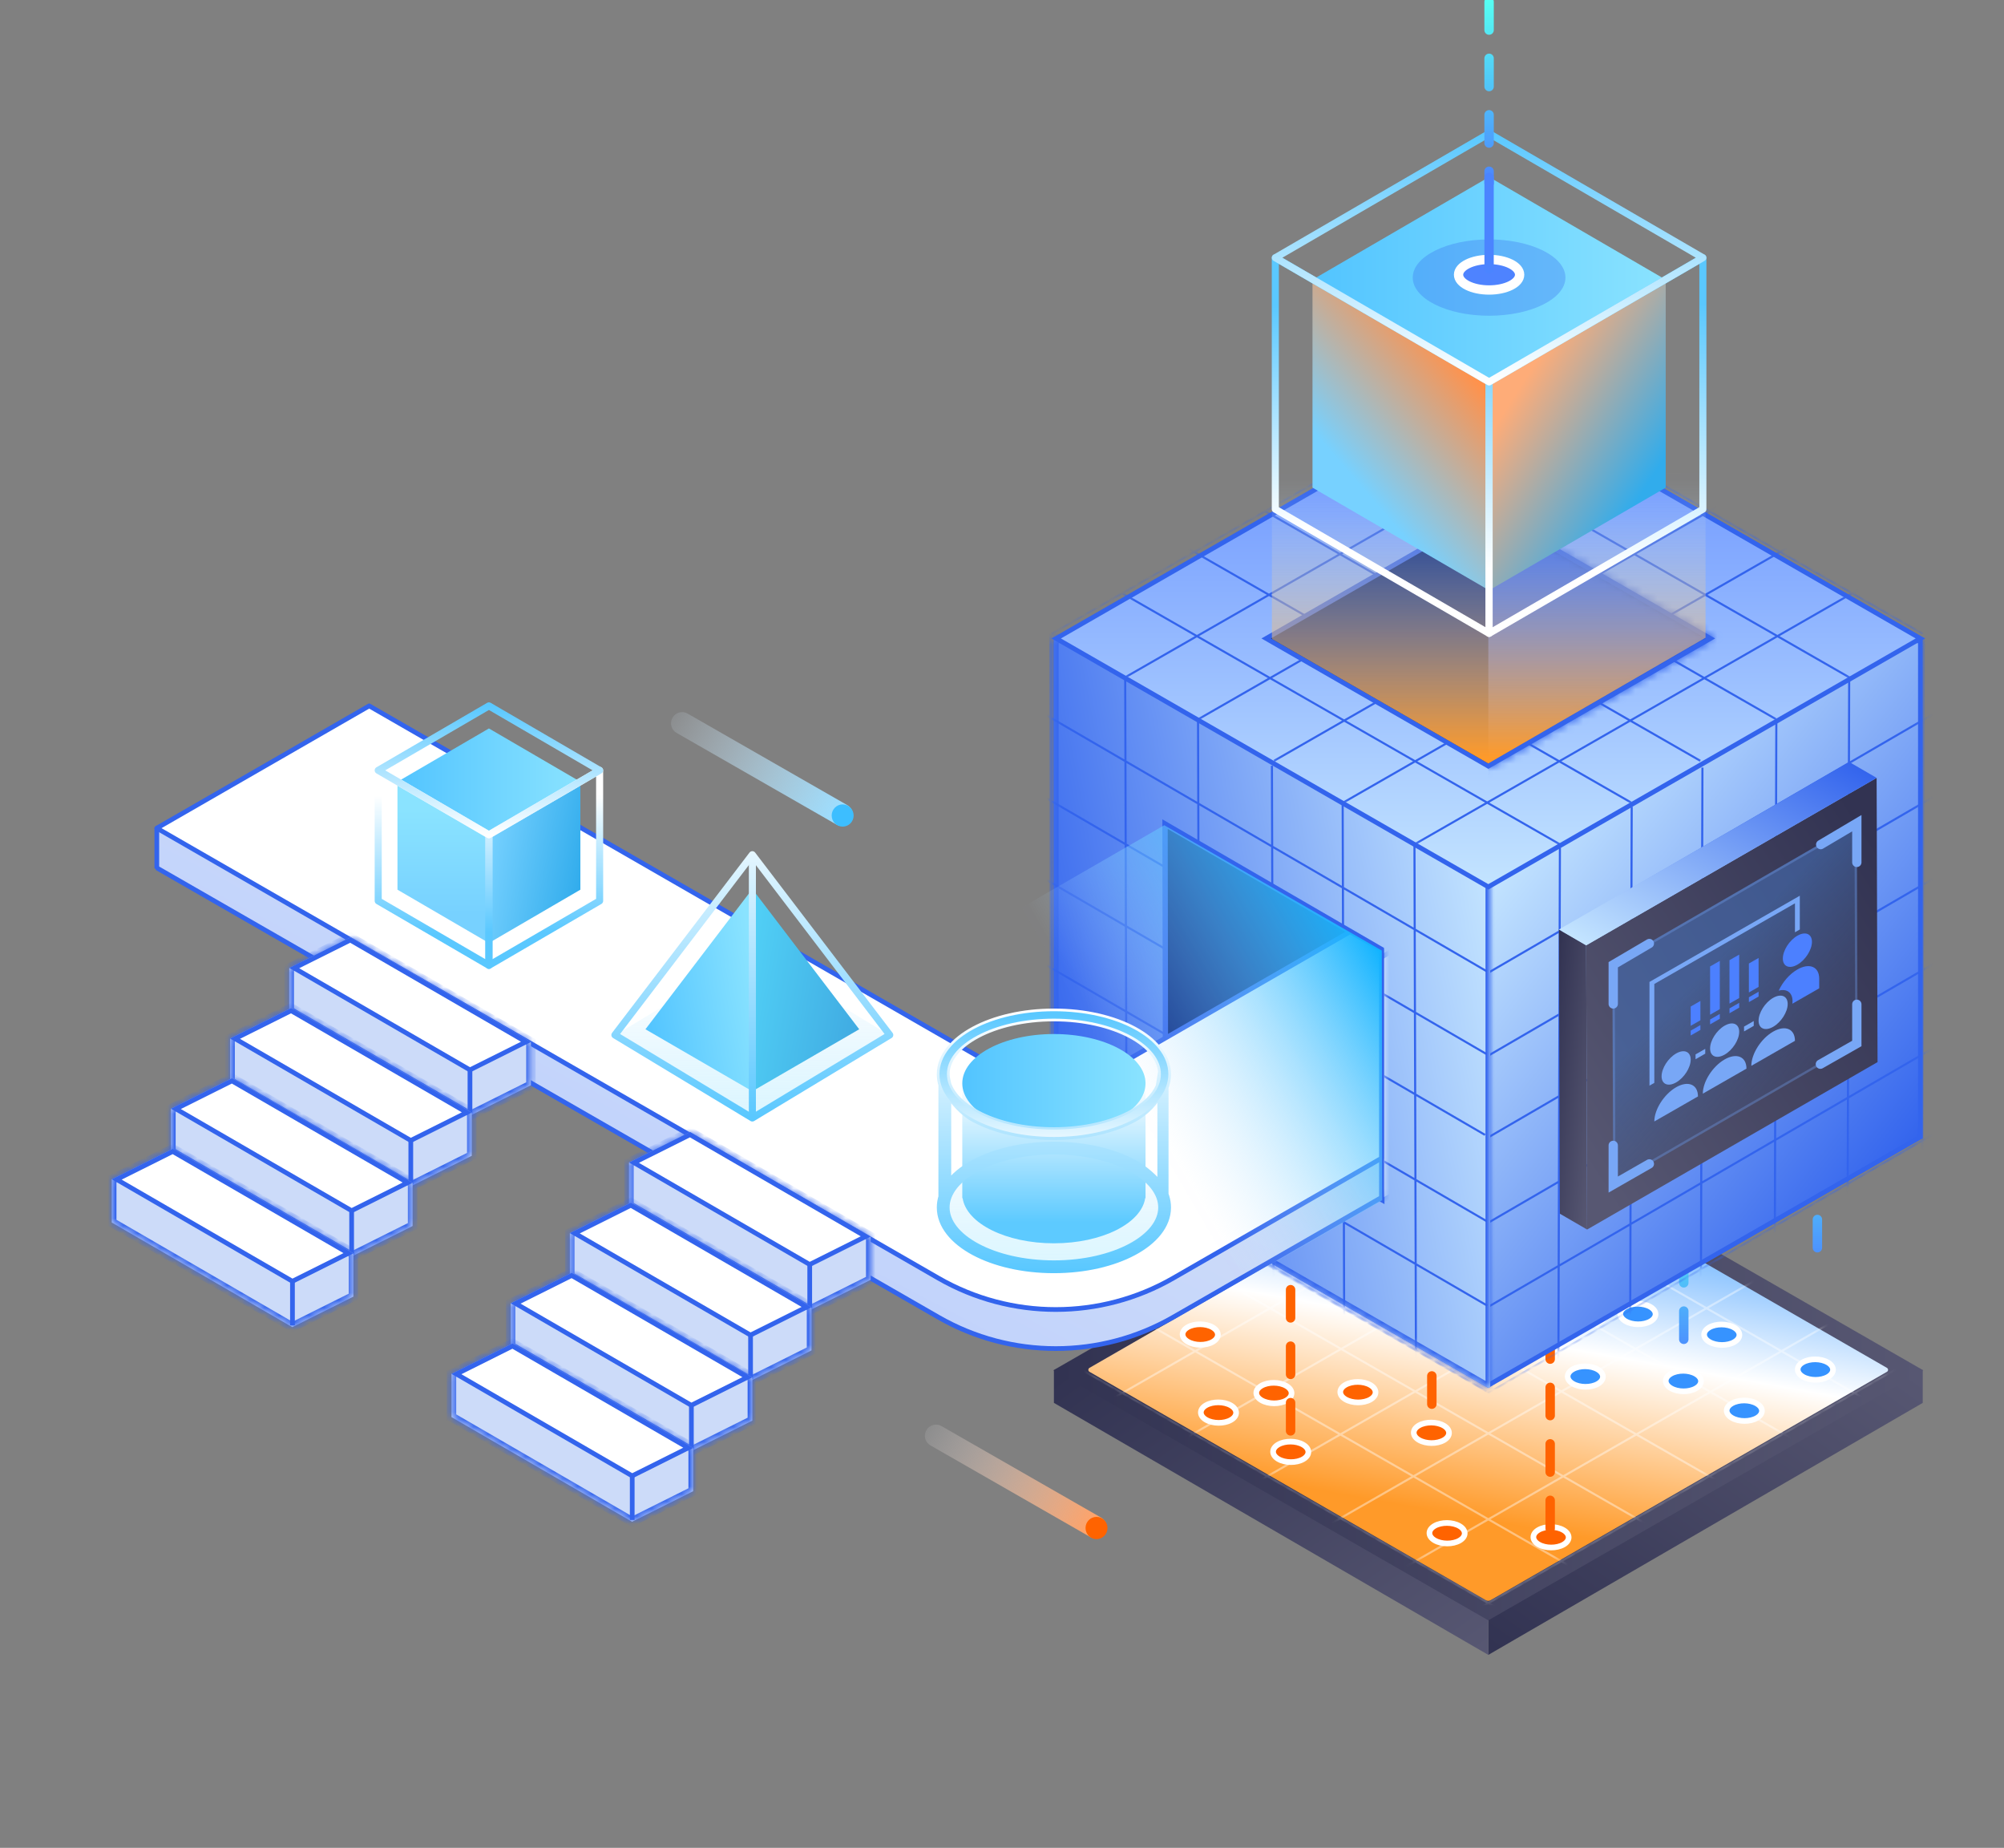 <svg width="269" height="248" viewBox="0 0 269 248" fill="none" xmlns="http://www.w3.org/2000/svg">
<rect x="0" y="0" width="269" height="248" fill="#808080" stroke="none"/>
<g clip-path="url(#clip0_566_14639)">
<path fill-rule="evenodd" clip-rule="evenodd" d="M199.773 217.199L257.689 183.681L258.092 183.904V188.279L199.773 222.105V217.199Z" fill="url(#paint0_linear_566_14639)"/>
<path fill-rule="evenodd" clip-rule="evenodd" d="M199.786 217.199L141.87 183.681L141.467 183.904V188.279L199.786 222.105V217.199Z" fill="url(#paint1_linear_566_14639)"/>
<path d="M141.774 183.904L199.778 150.564L257.782 183.904L199.778 217.244L141.774 183.904Z" fill="url(#paint2_linear_566_14639)" stroke="url(#paint3_linear_566_14639)" stroke-width="0.379" stroke-linecap="round"/>
<path fill-rule="evenodd" clip-rule="evenodd" d="M199.456 152.927C199.646 152.817 199.881 152.817 200.071 152.927L253.284 183.579C253.489 183.697 253.489 183.992 253.284 184.11L200.071 214.763C199.881 214.872 199.646 214.872 199.456 214.763L146.243 184.11C146.038 183.992 146.038 183.697 146.243 183.579L199.456 152.927Z" fill="url(#paint4_linear_566_14639)"/>
<mask id="mask0_566_14639" style="mask-type:luminance" maskUnits="userSpaceOnUse" x="146" y="152" width="108" height="63">
<path fill-rule="evenodd" clip-rule="evenodd" d="M199.456 152.927C199.646 152.817 199.881 152.817 200.071 152.927L253.284 183.579C253.489 183.697 253.489 183.992 253.284 184.11L200.071 214.763C199.881 214.872 199.646 214.872 199.456 214.763L146.243 184.11C146.038 183.992 146.038 183.697 146.243 183.579L199.456 152.927Z" fill="white"/>
</mask>
<g mask="url(#mask0_566_14639)">
<path fill-rule="evenodd" clip-rule="evenodd" d="M189.988 142.233L190.129 141.991L199.781 147.526L209.433 141.991L209.574 142.233L200.063 147.688L209.45 153.071L219.014 147.587L219.155 147.829L209.732 153.233L218.979 158.536L228.313 153.182L228.455 153.425L219.261 158.697L228.93 164.242L238.459 158.778L238.599 159.02L229.212 164.404L238.74 169.868L248.322 164.374L248.463 164.616L239.022 170.03L248.795 175.634L258.185 170.249L258.326 170.491L249.076 175.796L258.605 181.26L268.048 175.845L268.189 176.087L258.887 181.422L268.189 186.757L268.048 186.999L258.605 181.583L249.217 186.967L258.608 192.352L258.467 192.594L248.936 187.128L239.689 192.431L249.308 197.948L249.167 198.19L239.407 192.593L229.738 198.138L239.163 203.544L239.022 203.786L229.456 198.3L219.927 203.764L229.3 209.139L229.159 209.382L219.645 203.926L209.873 209.53L219.437 215.015L219.296 215.257L209.591 209.691L200.063 215.156L209.574 220.61L209.433 220.853L199.781 215.318L190.129 220.853L189.988 220.61L199.499 215.156L189.97 209.691L180.266 215.257L180.125 215.015L189.689 209.53L179.916 203.926L170.403 209.382L170.262 209.139L179.635 203.764L170.106 198.3L160.539 203.786L160.398 203.544L169.824 198.138L160.154 192.593L150.394 198.19L150.253 197.948L159.873 192.431L150.626 187.128L141.095 192.594L140.954 192.352L150.344 186.967L140.956 181.583L131.513 186.999L131.372 186.757L140.675 181.422L131.372 176.087L131.513 175.845L140.957 181.26L150.485 175.796L141.236 170.491L141.377 170.249L150.767 175.634L160.539 170.03L151.099 164.616L151.24 164.374L160.821 169.868L170.35 164.404L160.962 159.02L161.103 158.778L170.631 164.242L180.301 158.697L171.107 153.425L171.248 153.182L180.583 158.536L189.829 153.233L180.407 147.829L180.548 147.587L190.111 153.071L199.499 147.688L189.988 142.233ZM199.781 147.849L190.393 153.233L199.781 158.617L209.168 153.233L199.781 147.849ZM190.112 153.394L180.865 158.697L190.252 164.081L199.499 158.778L190.112 153.394ZM180.583 158.859L170.913 164.404L180.301 169.788L189.971 164.242L180.583 158.859ZM170.632 164.566L161.103 170.03L170.491 175.414L180.019 169.949L170.632 164.566ZM160.821 170.191L151.049 175.796L160.436 181.179L170.209 175.575L160.821 170.191ZM150.767 175.957L141.238 181.422L150.626 186.806L160.155 181.341L150.767 175.957ZM200.063 158.778L209.45 153.394L218.697 158.697L209.309 164.081L200.063 158.778ZM190.534 164.242L199.781 158.94L209.028 164.242L199.781 169.545L190.534 164.242ZM180.583 169.949L190.252 164.404L199.499 169.707L189.83 175.252L180.583 169.949ZM170.772 175.575L180.301 170.111L189.548 175.414L180.019 180.878L170.772 175.575ZM160.718 181.341L170.491 175.737L179.738 181.04L169.965 186.644L160.718 181.341ZM150.908 186.967L160.436 181.503L169.683 186.805L160.155 192.27L150.908 186.967ZM218.979 158.859L209.591 164.242L219.261 169.788L228.649 164.404L218.979 158.859ZM209.309 164.404L200.063 169.707L209.732 175.252L218.979 169.949L209.309 164.404ZM199.781 169.868L190.111 175.414L199.781 180.959L209.45 175.414L199.781 169.868ZM189.83 175.575L180.301 181.04L189.97 186.585L199.499 181.12L189.83 175.575ZM180.019 181.201L170.247 186.806L179.916 192.351L189.689 186.747L180.019 181.201ZM169.965 186.967L160.436 192.431L170.106 197.976L179.635 192.512L169.965 186.967ZM219.542 169.949L228.93 164.566L238.459 170.03L229.071 175.414L219.542 169.949ZM210.014 175.414L219.261 170.111L228.789 175.575L219.543 180.878L210.014 175.414ZM200.063 181.12L209.732 175.575L219.261 181.04L209.591 186.585L200.063 181.12ZM190.252 186.747L199.781 181.282L209.31 186.747L199.781 192.211L190.252 186.747ZM180.198 192.512L189.97 186.908L199.499 192.372L189.727 197.977L180.198 192.512ZM170.387 198.138L179.916 192.674L189.445 198.138L179.916 203.603L170.387 198.138ZM238.74 170.191L229.353 175.575L239.125 181.179L248.513 175.796L238.74 170.191ZM229.071 175.737L219.824 181.04L229.597 186.644L238.844 181.341L229.071 175.737ZM219.543 181.201L209.873 186.747L219.645 192.351L229.315 186.806L219.543 181.201ZM209.591 186.908L200.063 192.372L209.835 197.977L219.364 192.512L209.591 186.908ZM199.781 192.534L190.008 198.139L199.781 203.743L209.554 198.139L199.781 192.534ZM189.727 198.3L180.198 203.764L189.97 209.369L199.499 203.904L189.727 198.3ZM239.407 181.341L248.795 175.957L258.323 181.422L248.936 186.806L239.407 181.341ZM229.878 186.806L239.125 181.503L248.654 186.967L239.407 192.27L229.878 186.806ZM219.927 192.512L229.597 186.967L239.125 192.431L229.456 197.977L219.927 192.512ZM210.117 198.138L219.645 192.674L229.174 198.138L219.645 203.603L210.117 198.138ZM200.063 203.904L209.835 198.3L219.364 203.764L209.591 209.369L200.063 203.904ZM190.252 209.53L199.781 204.066L209.31 209.53L199.781 214.994L190.252 209.53Z" fill="white" fill-opacity="0.4"/>
</g>
<path fill-rule="evenodd" clip-rule="evenodd" d="M190.47 193.259C189.542 192.716 189.537 191.845 190.458 191.313C191.379 190.781 192.878 190.79 193.806 191.333C194.733 191.876 194.738 192.747 193.817 193.279C192.896 193.811 191.397 193.802 190.47 193.259Z" fill="#FF6300"/>
<path fill-rule="evenodd" clip-rule="evenodd" d="M190.47 193.259C189.542 192.716 189.537 191.845 190.458 191.313C191.379 190.781 192.878 190.79 193.806 191.333C194.733 191.876 194.738 192.747 193.817 193.279C192.896 193.811 191.397 193.802 190.47 193.259Z" stroke="white" stroke-width="0.758"/>
<path fill-rule="evenodd" clip-rule="evenodd" d="M180.607 187.805C179.679 187.262 179.674 186.391 180.595 185.859C181.517 185.328 183.015 185.337 183.943 185.879C184.87 186.422 184.875 187.294 183.954 187.825C183.033 188.357 181.534 188.348 180.607 187.805Z" fill="#FF6300"/>
<path fill-rule="evenodd" clip-rule="evenodd" d="M180.607 187.805C179.679 187.262 179.674 186.391 180.595 185.859C181.517 185.328 183.015 185.337 183.943 185.879C184.87 186.422 184.875 187.294 183.954 187.825C183.033 188.357 181.534 188.348 180.607 187.805Z" stroke="white" stroke-width="0.758"/>
<path fill-rule="evenodd" clip-rule="evenodd" d="M161.891 190.547C160.964 190.004 160.959 189.132 161.88 188.601C162.801 188.069 164.3 188.078 165.227 188.621C166.155 189.164 166.16 190.035 165.239 190.567C164.318 191.098 162.819 191.089 161.891 190.547Z" fill="#FF6300"/>
<path fill-rule="evenodd" clip-rule="evenodd" d="M161.891 190.547C160.964 190.004 160.959 189.132 161.88 188.601C162.801 188.069 164.3 188.078 165.227 188.621C166.155 189.164 166.16 190.035 165.239 190.567C164.318 191.098 162.819 191.089 161.891 190.547Z" stroke="white" stroke-width="0.758"/>
<path fill-rule="evenodd" clip-rule="evenodd" d="M159.442 180.068C158.514 179.525 158.509 178.654 159.43 178.122C160.351 177.59 161.85 177.599 162.777 178.142C163.705 178.685 163.71 179.556 162.789 180.088C161.868 180.62 160.369 180.611 159.442 180.068Z" fill="#FF6300"/>
<path fill-rule="evenodd" clip-rule="evenodd" d="M159.442 180.068C158.514 179.525 158.509 178.654 159.43 178.122C160.351 177.59 161.85 177.599 162.777 178.142C163.705 178.685 163.71 179.556 162.789 180.088C161.868 180.62 160.369 180.611 159.442 180.068Z" stroke="white" stroke-width="0.758"/>
<path fill-rule="evenodd" clip-rule="evenodd" d="M171.588 195.816C170.66 195.273 170.655 194.402 171.576 193.87C172.497 193.338 173.996 193.347 174.924 193.89C175.851 194.433 175.856 195.304 174.935 195.836C174.014 196.368 172.515 196.359 171.588 195.816Z" fill="#FF6300"/>
<path fill-rule="evenodd" clip-rule="evenodd" d="M171.588 195.816C170.66 195.273 170.655 194.402 171.576 193.87C172.497 193.338 173.996 193.347 174.924 193.89C175.851 194.433 175.856 195.304 174.935 195.836C174.014 196.368 172.515 196.359 171.588 195.816Z" stroke="white" stroke-width="0.758"/>
<path fill-rule="evenodd" clip-rule="evenodd" d="M206.529 207.275C205.601 206.732 205.596 205.861 206.517 205.329C207.438 204.798 208.937 204.807 209.864 205.349C210.792 205.892 210.797 206.764 209.876 207.295C208.955 207.827 207.456 207.818 206.529 207.275Z" fill="#FF6300"/>
<path fill-rule="evenodd" clip-rule="evenodd" d="M206.529 207.275C205.601 206.732 205.596 205.861 206.517 205.329C207.438 204.798 208.937 204.807 209.864 205.349C210.792 205.892 210.797 206.764 209.876 207.295C208.955 207.827 207.456 207.818 206.529 207.275Z" stroke="white" stroke-width="0.758"/>
<path fill-rule="evenodd" clip-rule="evenodd" d="M169.332 187.924C168.405 187.382 168.4 186.51 169.321 185.979C170.242 185.447 171.741 185.456 172.668 185.999C173.596 186.541 173.601 187.413 172.68 187.945C171.759 188.476 170.26 188.467 169.332 187.924Z" fill="#FF6300"/>
<path fill-rule="evenodd" clip-rule="evenodd" d="M169.332 187.924C168.405 187.382 168.4 186.51 169.321 185.979C170.242 185.447 171.741 185.456 172.668 185.999C173.596 186.541 173.601 187.413 172.68 187.945C171.759 188.476 170.26 188.467 169.332 187.924Z" stroke="white" stroke-width="0.758"/>
<path fill-rule="evenodd" clip-rule="evenodd" d="M192.576 206.735C191.648 206.192 191.643 205.321 192.564 204.789C193.485 204.257 194.984 204.266 195.912 204.809C196.839 205.352 196.844 206.223 195.923 206.755C195.002 207.287 193.503 207.278 192.576 206.735Z" fill="#FF6300"/>
<path fill-rule="evenodd" clip-rule="evenodd" d="M192.576 206.735C191.648 206.192 191.643 205.321 192.564 204.789C193.485 204.257 194.984 204.266 195.912 204.809C196.839 205.352 196.844 206.223 195.923 206.755C195.002 207.287 193.503 207.278 192.576 206.735Z" stroke="white" stroke-width="0.758"/>
<path fill-rule="evenodd" clip-rule="evenodd" d="M227.63 184.387C228.558 184.93 228.563 185.801 227.642 186.333C226.721 186.865 225.222 186.856 224.295 186.313C223.367 185.77 223.362 184.899 224.283 184.367C225.204 183.835 226.703 183.844 227.63 184.387Z" fill="#3693FF"/>
<path fill-rule="evenodd" clip-rule="evenodd" d="M227.63 184.387C228.558 184.93 228.563 185.801 227.642 186.333C226.721 186.865 225.222 186.856 224.295 186.313C223.367 185.77 223.362 184.899 224.283 184.367C225.204 183.835 226.703 183.844 227.63 184.387Z" stroke="white" stroke-width="0.758"/>
<path fill-rule="evenodd" clip-rule="evenodd" d="M214.849 175.415C215.777 175.958 215.782 176.829 214.861 177.361C213.939 177.893 212.441 177.884 211.513 177.341C210.586 176.798 210.581 175.927 211.502 175.395C212.423 174.863 213.922 174.872 214.849 175.415Z" fill="#3693FF"/>
<path fill-rule="evenodd" clip-rule="evenodd" d="M214.849 175.415C215.777 175.958 215.782 176.829 214.861 177.361C213.939 177.893 212.441 177.884 211.513 177.341C210.586 176.798 210.581 175.927 211.502 175.395C212.423 174.863 213.922 174.872 214.849 175.415Z" stroke="white" stroke-width="0.758"/>
<path fill-rule="evenodd" clip-rule="evenodd" d="M221.531 175.393C222.458 175.936 222.463 176.807 221.542 177.339C220.621 177.871 219.122 177.862 218.195 177.319C217.267 176.776 217.262 175.905 218.183 175.373C219.105 174.842 220.603 174.85 221.531 175.393Z" fill="#3693FF"/>
<path fill-rule="evenodd" clip-rule="evenodd" d="M221.531 175.393C222.458 175.936 222.463 176.807 221.542 177.339C220.621 177.871 219.122 177.862 218.195 177.319C217.267 176.776 217.262 175.905 218.183 175.373C219.105 174.842 220.603 174.85 221.531 175.393Z" stroke="white" stroke-width="0.758"/>
<path fill-rule="evenodd" clip-rule="evenodd" d="M232.783 178.17C233.71 178.713 233.716 179.585 232.794 180.116C231.873 180.648 230.375 180.639 229.447 180.096C228.519 179.554 228.514 178.682 229.435 178.15C230.357 177.619 231.855 177.628 232.783 178.17Z" fill="#3693FF"/>
<path fill-rule="evenodd" clip-rule="evenodd" d="M232.783 178.17C233.71 178.713 233.716 179.585 232.794 180.116C231.873 180.648 230.375 180.639 229.447 180.096C228.519 179.554 228.514 178.682 229.435 178.15C230.357 177.619 231.855 177.628 232.783 178.17Z" stroke="white" stroke-width="0.758"/>
<path fill-rule="evenodd" clip-rule="evenodd" d="M245.346 182.848C246.274 183.391 246.279 184.262 245.358 184.794C244.436 185.326 242.938 185.317 242.01 184.774C241.083 184.231 241.078 183.36 241.999 182.828C242.92 182.296 244.419 182.305 245.346 182.848Z" fill="#3693FF"/>
<path fill-rule="evenodd" clip-rule="evenodd" d="M245.346 182.848C246.274 183.391 246.279 184.262 245.358 184.794C244.436 185.326 242.938 185.317 242.01 184.774C241.083 184.231 241.078 183.36 241.999 182.828C242.92 182.296 244.419 182.305 245.346 182.848Z" stroke="white" stroke-width="0.758"/>
<path fill-rule="evenodd" clip-rule="evenodd" d="M235.811 188.369C236.738 188.912 236.744 189.783 235.822 190.315C234.901 190.847 233.403 190.838 232.475 190.295C231.548 189.752 231.542 188.881 232.464 188.349C233.385 187.817 234.883 187.826 235.811 188.369Z" fill="#3693FF"/>
<path fill-rule="evenodd" clip-rule="evenodd" d="M235.811 188.369C236.738 188.912 236.744 189.783 235.822 190.315C234.901 190.847 233.403 190.838 232.475 190.295C231.548 189.752 231.542 188.881 232.464 188.349C233.385 187.817 234.883 187.826 235.811 188.369Z" stroke="white" stroke-width="0.758"/>
<path fill-rule="evenodd" clip-rule="evenodd" d="M214.464 183.784C215.392 184.327 215.397 185.198 214.476 185.73C213.555 186.262 212.056 186.253 211.128 185.71C210.201 185.167 210.196 184.296 211.117 183.764C212.038 183.232 213.537 183.241 214.464 183.784Z" fill="#3693FF"/>
<path fill-rule="evenodd" clip-rule="evenodd" d="M214.464 183.784C215.392 184.327 215.397 185.198 214.476 185.73C213.555 186.262 212.056 186.253 211.128 185.71C210.201 185.167 210.196 184.296 211.117 183.764C212.038 183.232 213.537 183.241 214.464 183.784Z" stroke="white" stroke-width="0.758"/>
<path d="M226.017 160.796V182.816" stroke="url(#paint5_linear_566_14639)" stroke-width="1.264" stroke-linecap="round" stroke-linejoin="round" stroke-dasharray="3.79"/>
<path d="M192.197 169.501V191.521" stroke="#FF6300" stroke-width="1.264" stroke-linecap="round" stroke-linejoin="round" stroke-dasharray="3.79"/>
<path d="M173.237 173.086V195.106" stroke="#FF6300" stroke-width="1.264" stroke-linecap="round" stroke-linejoin="round" stroke-dasharray="3.79"/>
<path d="M243.952 148.506V170.525" stroke="url(#paint6_linear_566_14639)" stroke-width="1.264" stroke-linecap="round" stroke-linejoin="round" stroke-dasharray="3.79"/>
<path d="M208.082 171.037V207.396" stroke="#FF6300" stroke-width="1.264" stroke-linecap="round" stroke-linejoin="round" stroke-dasharray="3.79"/>
<path d="M257.779 86.004V152.588L199.781 185.911L141.784 152.588V86.004H257.779Z" fill="url(#paint7_linear_566_14639)" stroke="#3364ED" stroke-width="0.632"/>
<mask id="mask1_566_14639" style="mask-type:luminance" maskUnits="userSpaceOnUse" x="141" y="85" width="118" height="102">
<path d="M257.779 86.004V152.588L199.781 185.911L141.784 152.588V86.004H257.779Z" fill="white" stroke="white" stroke-width="0.632"/>
</mask>
<g mask="url(#mask1_566_14639)">
<path fill-rule="evenodd" clip-rule="evenodd" d="M209.529 113.773L209.249 113.774L209.216 124.901L199.597 130.492L199.736 130.735L209.215 125.225L209.184 136.047L199.652 141.587L199.791 141.831L209.183 136.372L209.152 147.031L199.848 152.439L199.988 152.682L209.151 147.356L209.118 158.503L199.622 164.023L199.761 164.266L209.118 158.827L209.086 169.812L199.536 175.362L199.676 175.605L209.084 170.137L209.052 181.402L199.693 186.842L199.832 187.085L209.051 181.727L209.019 192.711L199.607 198.181L199.747 198.424L209.018 193.036L208.987 203.759L209.267 203.758L209.299 192.873L218.655 187.434L218.623 198.259L218.904 198.258L218.936 187.271L228.151 181.915L228.119 193.004L228.399 193.002L228.432 181.751L238.069 176.15L238.038 187.016L238.318 187.015L238.35 175.987L247.847 170.467L247.815 181.272L248.096 181.271L248.128 170.304L257.867 164.642L257.835 175.668L258.115 175.667L258.148 164.479L267.645 158.96L267.613 169.924L267.893 169.923L267.926 158.797L277.545 153.205L277.406 152.962L267.926 158.471L267.958 147.487L277.631 141.865L277.491 141.622L267.959 147.163L267.992 135.897L277.474 130.386L277.334 130.143L267.993 135.573L268.025 124.588L277.56 119.046L277.42 118.803L268.026 124.263L268.058 113.117L277.786 107.463L277.646 107.219L268.059 112.792L268.09 102.132L277.59 96.611L277.45 96.368L268.091 101.808L268.123 90.986L277.535 85.516L277.395 85.272L268.124 90.661L268.155 79.938L267.875 79.939L267.843 90.824L258.346 96.344L258.377 85.682L258.097 85.683L258.066 96.507L248.326 102.169L248.358 91.286L248.077 91.287L248.045 102.332L238.548 107.852L238.58 97.03L238.3 97.031L238.268 108.015L228.63 113.616L228.661 103.018L228.381 103.019L228.35 113.779L219.134 119.136L219.166 108.274L218.885 108.274L218.853 119.299L209.497 124.737L209.529 113.773ZM209.496 125.062L218.852 119.624L218.821 130.446L209.465 135.884L209.496 125.062ZM219.133 119.461L228.349 114.104L228.317 124.926L219.102 130.283L219.133 119.461ZM228.63 113.941L238.267 108.34L238.235 119.161L228.598 124.763L228.63 113.941ZM238.547 108.177L248.044 102.657L248.013 113.479L238.516 118.998L238.547 108.177ZM248.325 102.493L258.065 96.832L258.033 107.654L248.293 113.315L248.325 102.493ZM258.345 96.669L267.842 91.149L267.811 101.971L258.314 107.491L258.345 96.669ZM218.82 130.771L209.464 136.209L209.433 146.868L218.789 141.43L218.82 130.771ZM228.316 125.251L219.101 130.608L219.07 141.267L228.285 135.91L228.316 125.251ZM238.235 119.486L228.597 125.088L228.566 135.747L238.203 130.146L238.235 119.486ZM248.012 113.803L238.515 119.323L238.484 129.983L247.981 124.463L248.012 113.803ZM258.032 107.979L248.293 113.64L248.261 124.3L258.001 118.638L258.032 107.979ZM267.81 102.296L258.313 107.816L258.282 118.475L267.779 112.955L267.81 102.296ZM209.432 147.193L218.788 141.755L218.755 152.902L209.399 158.34L209.432 147.193ZM219.069 141.592L228.284 136.235L228.252 147.382L219.036 152.739L219.069 141.592ZM228.565 136.072L238.202 130.47L238.17 141.617L228.533 147.219L228.565 136.072ZM238.483 130.307L247.98 124.787L247.947 135.934L238.451 141.454L238.483 130.307ZM248.26 124.624L258 118.963L257.968 130.11L248.228 135.771L248.26 124.624ZM258.281 118.8L267.778 113.28L267.745 124.427L258.248 129.947L258.281 118.8ZM218.754 153.226L209.398 158.665L209.366 169.649L218.722 164.211L218.754 153.226ZM228.251 147.707L219.035 153.063L219.003 164.047L228.219 158.691L228.251 147.707ZM238.169 141.942L228.532 147.543L228.5 158.528L238.137 152.926L238.169 141.942ZM247.946 136.259L238.45 141.779L238.418 152.763L247.914 147.243L247.946 136.259ZM257.967 130.434L248.227 136.095L248.195 147.08L257.935 141.419L257.967 130.434ZM267.744 124.751L258.247 130.271L258.216 141.256L267.712 135.736L267.744 124.751ZM209.365 169.973L218.721 164.536L218.689 175.801L209.332 181.239L209.365 169.973ZM219.002 164.372L228.218 159.016L228.185 170.281L218.969 175.638L219.002 164.372ZM228.499 158.853L238.136 153.251L238.103 164.516L228.466 170.118L228.499 158.853ZM238.417 153.088L247.913 147.568L247.881 158.833L238.384 164.353L238.417 153.088ZM248.194 147.405L257.934 141.743L257.901 153.009L248.162 158.67L248.194 147.405ZM258.215 141.58L267.711 136.061L267.679 147.326L258.182 152.846L258.215 141.58ZM218.688 176.126L209.331 181.564L209.3 192.548L218.656 187.11L218.688 176.126ZM228.184 170.606L218.969 175.962L218.936 186.947L228.152 181.59L228.184 170.606ZM238.102 164.841L228.465 170.443L228.433 181.427L238.07 175.826L238.102 164.841ZM247.88 159.158L238.383 164.678L238.351 175.662L247.848 170.142L247.88 159.158ZM257.9 153.334L248.161 158.995L248.129 169.979L257.868 164.318L257.9 153.334ZM267.678 147.65L258.181 153.171L258.149 164.155L267.645 158.635L267.678 147.65Z" fill="#3364ED"/>
</g>
<mask id="path-45-inside-1_566_14639" fill="white">
<path d="M200.036 186.129L199.781 186.277L141.467 152.772V85.688H200.036V186.129Z"/>
</mask>
<path d="M200.036 186.129L199.781 186.277L141.467 152.772V85.688H200.036V186.129Z" fill="url(#paint8_linear_566_14639)"/>
<path d="M200.036 186.129L200.352 186.677L200.668 186.494V186.129H200.036ZM199.781 186.277L199.466 186.825L199.781 187.006L200.096 186.824L199.781 186.277ZM141.467 152.772H140.835V153.137L141.152 153.32L141.467 152.772ZM141.467 85.688V85.056H140.835V85.688H141.467ZM200.036 85.688H200.668V85.056H200.036V85.688ZM200.036 186.129L199.721 185.582L199.465 185.729L199.781 186.277L200.096 186.824L200.352 186.677L200.036 186.129ZM199.781 186.277L200.095 185.729L141.782 152.224L141.467 152.772L141.152 153.32L199.466 186.825L199.781 186.277ZM141.467 152.772H142.099V85.688H141.467H140.835V152.772H141.467ZM141.467 85.688V86.32H200.036V85.688V85.056H141.467V85.688ZM200.036 85.688H199.405V186.129H200.036H200.668V85.688H200.036Z" fill="#3364ED" mask="url(#path-45-inside-1_566_14639)"/>
<mask id="mask2_566_14639" style="mask-type:luminance" maskUnits="userSpaceOnUse" x="141" y="85" width="60" height="102">
<mask id="path-47-inside-2_566_14639" fill="white">
<path d="M200.036 186.129L199.781 186.277L141.467 152.772V85.688H200.036V186.129Z"/>
</mask>
<path d="M200.036 186.129L199.781 186.277L141.467 152.772V85.688H200.036V186.129Z" fill="white"/>
<path d="M200.036 186.129L200.352 186.677L200.668 186.494V186.129H200.036ZM199.781 186.277L199.466 186.825L199.781 187.006L200.096 186.824L199.781 186.277ZM141.467 152.772H140.835V153.137L141.152 153.32L141.467 152.772ZM141.467 85.688V85.056H140.835V85.688H141.467ZM200.036 85.688H200.668V85.056H200.036V85.688ZM200.036 186.129L199.721 185.582L199.465 185.729L199.781 186.277L200.096 186.824L200.352 186.677L200.036 186.129ZM199.781 186.277L200.095 185.729L141.782 152.224L141.467 152.772L141.152 153.32L199.466 186.825L199.781 186.277ZM141.467 152.772H142.099V85.688H141.467H140.835V152.772H141.467ZM141.467 85.688V86.32H200.036V85.688V85.056H141.467V85.688ZM200.036 85.688H199.405V186.129H200.036H200.668V85.688H200.036Z" fill="white" mask="url(#path-47-inside-2_566_14639)"/>
</mask>
<g mask="url(#mask2_566_14639)">
<path fill-rule="evenodd" clip-rule="evenodd" d="M189.725 113.525L190.005 113.526L190.038 124.652L199.657 130.243L199.518 130.486L190.038 124.977L190.07 135.799L199.602 141.339L199.462 141.582L190.071 136.123L190.102 146.783L199.405 152.19L199.266 152.434L190.103 147.108L190.135 158.254L199.632 163.774L199.493 164.017L190.136 158.579L190.168 169.563L199.718 175.114L199.578 175.357L190.169 169.888L190.202 181.154L199.561 186.593L199.421 186.836L190.203 181.478L190.235 192.462L199.646 197.933L199.507 198.176L190.236 192.787L190.267 203.511L189.987 203.51L189.955 192.624L180.599 187.186L180.63 198.011L180.35 198.01L180.318 187.023L171.102 181.666L171.135 192.755L170.854 192.754L170.822 181.503L161.184 175.902L161.216 186.767L160.936 186.766L160.904 175.738L151.407 170.219L151.438 181.023L151.158 181.022L151.126 170.055L141.387 164.394L141.418 175.419L141.138 175.418L141.106 164.231L131.609 158.711L131.641 169.675L131.361 169.674L131.328 158.548L121.709 152.957L121.848 152.713L131.327 158.223L131.295 147.239L121.623 141.617L121.762 141.374L131.294 146.914L131.262 135.649L121.78 130.138L121.919 129.894L131.261 135.324L131.229 124.34L121.694 118.798L121.834 118.555L131.228 124.015L131.195 112.868L121.468 107.214L121.607 106.971L131.194 112.543L131.163 101.884L121.664 96.363L121.803 96.119L131.162 101.559L131.131 90.737L121.719 85.267L121.859 85.024L131.13 90.413L131.099 79.689L131.379 79.69L131.411 90.576L140.907 96.096L140.876 85.433L141.157 85.434L141.188 96.259L150.928 101.92L150.896 91.037L151.176 91.038L151.209 102.083L160.705 107.603L160.674 96.781L160.954 96.782L160.986 107.766L170.623 113.368L170.592 102.769L170.873 102.77L170.904 113.531L180.12 118.887L180.088 108.025L180.368 108.026L180.401 119.051L189.757 124.489L189.725 113.525ZM189.758 124.814L180.401 119.376L180.433 130.197L189.789 135.635L189.758 124.814ZM180.121 119.213L170.905 113.856L170.937 124.678L180.152 130.034L180.121 119.213ZM170.624 113.693L160.987 108.091L161.019 118.913L170.656 124.515L170.624 113.693ZM160.706 107.928L151.21 102.408L151.241 113.23L160.738 118.75L160.706 107.928ZM150.929 102.245L141.189 96.584L141.221 107.406L150.96 113.067L150.929 102.245ZM140.908 96.421L131.412 90.901L131.443 101.722L140.94 107.242L140.908 96.421ZM180.434 130.522L189.79 135.96L189.821 146.62L180.465 141.181L180.434 130.522ZM170.937 125.002L180.153 130.359L180.184 141.018L170.969 135.662L170.937 125.002ZM161.019 119.237L170.657 124.839L170.688 135.498L161.05 129.897L161.019 119.237ZM151.242 113.555L160.739 119.074L160.77 129.734L151.273 124.214L151.242 113.555ZM141.222 107.73L150.961 113.391L150.992 124.051L141.253 118.39L141.222 107.73ZM131.444 102.047L140.941 107.567L140.972 118.227L131.475 112.707L131.444 102.047ZM189.822 146.944L180.466 141.506L180.499 152.653L189.855 158.091L189.822 146.944ZM180.185 141.343L170.969 135.986L171.002 147.133L180.218 152.49L180.185 141.343ZM170.689 135.823L161.052 130.222L161.084 141.369L170.721 146.97L170.689 135.823ZM160.771 130.059L151.274 124.539L151.306 135.685L160.803 141.205L160.771 130.059ZM150.993 124.376L141.254 118.715L141.286 129.861L151.026 135.522L150.993 124.376ZM140.973 118.551L131.476 113.031L131.509 124.178L141.005 129.698L140.973 118.551ZM180.499 152.978L189.856 158.416L189.888 169.4L180.531 163.962L180.499 152.978ZM171.003 147.458L180.219 152.815L180.251 163.799L171.035 158.442L171.003 147.458ZM161.085 141.693L170.722 147.295L170.754 158.279L161.117 152.678L161.085 141.693ZM151.308 136.011L160.804 141.53L160.836 152.515L151.34 146.995L151.308 136.011ZM141.287 130.186L151.027 135.847L151.059 146.831L141.319 141.17L141.287 130.186ZM131.509 124.503L141.006 130.023L141.038 141.007L131.541 135.487L131.509 124.503ZM189.889 169.725L180.532 164.287L180.565 175.552L189.921 180.991L189.889 169.725ZM180.251 164.123L171.036 158.767L171.068 170.032L180.284 175.389L180.251 164.123ZM170.755 158.604L161.118 153.002L161.151 164.268L170.788 169.869L170.755 158.604ZM160.837 152.839L151.341 147.319L151.373 158.585L160.87 164.104L160.837 152.839ZM151.06 147.156L141.32 141.495L141.353 152.761L151.092 158.422L151.06 147.156ZM141.039 141.332L131.542 135.812L131.575 147.077L141.072 152.597L141.039 141.332ZM180.566 175.877L189.923 181.315L189.954 192.3L180.598 186.861L180.566 175.877ZM171.069 170.357L180.285 175.714L180.317 186.698L171.102 181.342L171.069 170.357ZM161.152 164.593L170.789 170.194L170.821 181.178L161.183 175.577L161.152 164.593ZM151.374 158.91L160.871 164.429L160.903 175.414L151.406 169.894L151.374 158.91ZM141.354 153.085L151.093 158.746L151.125 169.73L141.386 164.069L141.354 153.085ZM131.576 147.402L141.073 152.922L141.105 163.906L131.608 158.386L131.576 147.402Z" fill="#3364ED"/>
</g>
<path d="M141.774 85.686L199.778 52.345L257.782 85.686L199.778 119.026L141.774 85.686Z" fill="url(#paint9_linear_566_14639)" stroke="#3364ED" stroke-width="0.632" stroke-linecap="round"/>
<mask id="mask3_566_14639" style="mask-type:luminance" maskUnits="userSpaceOnUse" x="141" y="51" width="118" height="69">
<path d="M141.774 85.686L199.778 52.345L257.782 85.686L199.778 119.026L141.774 85.686Z" fill="white" stroke="white" stroke-width="0.632" stroke-linecap="round"/>
</mask>
<g mask="url(#mask3_566_14639)">
<path fill-rule="evenodd" clip-rule="evenodd" d="M189.834 113.174L189.975 113.416L199.627 107.881L209.279 113.416L209.42 113.174L199.909 107.72L209.297 102.336L218.86 107.821L219.001 107.578L209.578 102.174L218.825 96.872L228.16 102.225L228.301 101.983L219.107 96.71L228.776 91.165L238.305 96.629L238.446 96.387L229.058 91.003L238.587 85.539L248.168 91.034L248.309 90.791L238.869 85.377L248.641 79.773L258.031 85.158L258.172 84.916L248.923 79.611L258.451 74.147L267.895 79.562L268.035 79.32L258.733 73.985L268.035 68.651L267.895 68.408L258.451 73.824L249.064 68.44L258.454 63.055L258.313 62.813L248.782 68.279L239.535 62.976L249.155 57.459L249.013 57.217L239.253 62.814L229.584 57.269L239.009 51.864L238.869 51.621L229.302 57.107L219.774 51.643L229.146 46.268L229.005 46.026L219.492 51.481L209.719 45.877L219.283 40.392L219.142 40.15L209.437 45.716L199.909 40.251L209.42 34.797L209.279 34.555L199.627 40.09L189.975 34.555L189.834 34.797L199.345 40.251L189.817 45.716L180.112 40.15L179.971 40.392L189.535 45.877L179.763 51.481L170.249 46.026L170.108 46.268L179.481 51.643L169.952 57.107L160.386 51.621L160.245 51.864L169.67 57.269L160.001 62.814L150.241 57.217L150.1 57.459L159.719 62.976L150.472 68.279L140.941 62.813L140.8 63.055L150.19 68.44L140.803 73.824L131.36 68.408L131.219 68.651L140.521 73.985L131.219 79.32L131.36 79.562L140.803 74.147L150.331 79.611L141.082 84.916L141.223 85.158L150.613 79.773L160.386 85.377L150.945 90.791L151.086 91.034L160.667 85.539L170.196 91.003L160.808 96.387L160.949 96.629L170.478 91.165L180.148 96.71L170.953 101.983L171.094 102.225L180.429 96.872L189.676 102.174L180.253 107.578L180.394 107.821L189.958 102.336L199.345 107.72L189.834 113.174ZM199.627 107.558L190.239 102.175L199.627 96.791L209.015 102.175L199.627 107.558ZM189.958 102.013L180.711 96.71L190.099 91.326L199.345 96.629L189.958 102.013ZM180.429 96.549L170.759 91.003L180.147 85.62L189.817 91.165L180.429 96.549ZM170.478 90.842L160.949 85.377L170.337 79.994L179.866 85.458L170.478 90.842ZM160.667 85.216L150.895 79.612L160.283 74.228L170.055 79.832L160.667 85.216ZM150.613 79.45L141.084 73.986L150.472 68.602L160.001 74.066L150.613 79.45ZM199.909 96.629L209.297 102.013L218.543 96.71L209.155 91.326L199.909 96.629ZM190.38 91.165L199.627 96.468L208.874 91.165L199.627 85.862L190.38 91.165ZM180.429 85.458L190.099 91.003L199.345 85.701L189.676 80.155L180.429 85.458ZM170.619 79.832L180.147 85.297L189.394 79.994L179.866 74.529L170.619 79.832ZM160.564 74.066L170.337 79.671L179.584 74.368L169.811 68.763L160.564 74.066ZM150.754 68.441L160.283 73.905L169.529 68.602L160.001 63.138L150.754 68.441ZM218.825 96.549L209.437 91.165L219.107 85.62L228.495 91.003L218.825 96.549ZM209.155 91.003L199.909 85.701L209.578 80.155L218.825 85.458L209.155 91.003ZM199.627 85.539L189.957 79.994L199.627 74.449L209.297 79.994L199.627 85.539ZM189.676 79.832L180.147 74.368L189.817 68.823L199.345 74.287L189.676 79.832ZM179.866 74.206L170.093 68.602L179.763 63.057L189.535 68.661L179.866 74.206ZM169.811 68.441L160.282 62.976L169.952 57.431L179.481 62.895L169.811 68.441ZM219.388 85.458L228.776 90.842L238.305 85.377L228.917 79.994L219.388 85.458ZM209.86 79.994L219.107 85.297L228.636 79.832L219.389 74.529L209.86 79.994ZM199.909 74.287L209.578 79.832L219.107 74.368L209.437 68.823L199.909 74.287ZM190.099 68.661L199.627 74.125L209.156 68.661L199.627 63.197L190.099 68.661ZM180.044 62.895L189.817 68.499L199.345 63.035L189.573 57.431L180.044 62.895ZM170.234 57.269L179.763 62.734L189.291 57.269L179.763 51.805L170.234 57.269ZM238.586 85.216L229.199 79.832L238.972 74.228L248.359 79.612L238.586 85.216ZM228.917 79.671L219.671 74.368L229.443 68.763L238.69 74.066L228.917 79.671ZM219.389 74.206L209.719 68.661L219.492 63.057L229.161 68.602L219.389 74.206ZM209.437 68.499L199.909 63.035L209.681 57.431L219.21 62.895L209.437 68.499ZM199.627 62.873L189.854 57.269L199.627 51.665L209.4 57.269L199.627 62.873ZM189.573 57.107L180.044 51.643L189.817 46.039L199.345 51.503L189.573 57.107ZM239.253 74.066L248.641 79.45L258.17 73.985L248.782 68.602L239.253 74.066ZM229.725 68.602L238.972 73.905L248.5 68.44L239.254 63.137L229.725 68.602ZM219.774 62.895L229.443 68.441L238.972 62.976L229.302 57.431L219.774 62.895ZM209.963 57.269L219.492 62.734L229.021 57.269L219.492 51.805L209.963 57.269ZM199.909 51.503L209.681 57.107L219.21 51.643L209.437 46.039L199.909 51.503ZM190.098 45.877L199.627 51.342L209.156 45.877L199.627 40.413L190.098 45.877Z" fill="#3364ED"/>
</g>
<path d="M199.936 68.636L229.119 85.412L229.596 85.685L229.119 85.96L199.936 102.734L199.777 102.825L199.62 102.734L170.437 85.96L169.96 85.685L170.437 85.412L199.62 68.636L199.777 68.547L199.936 68.636Z" fill="#062782" stroke="#3364ED" stroke-width="0.632" stroke-linecap="round"/>
<mask id="mask4_566_14639" style="mask-type:luminance" maskUnits="userSpaceOnUse" x="169" y="68" width="62" height="36">
<path d="M199.936 68.636L229.119 85.412L229.596 85.685L229.119 85.96L199.936 102.734L199.777 102.825L199.62 102.734L170.437 85.96L169.96 85.685L170.437 85.412L199.62 68.636L199.777 68.547L199.936 68.636Z" fill="white" stroke="white" stroke-width="0.632" stroke-linecap="round"/>
</mask>
<g mask="url(#mask4_566_14639)">
<rect x="199.781" y="63.499" width="32.283" height="41.479" fill="#3465ED"/>
</g>
<path fill-rule="evenodd" clip-rule="evenodd" d="M170.729 63.549L228.938 63.499V85.586L199.772 102.46L170.729 85.754V63.549Z" fill="url(#paint10_linear_566_14639)"/>
<path d="M185.525 161.058L185.461 127.397L156.341 110.51L156.406 144.172L185.525 161.058Z" fill="#062782" stroke="#3364ED" stroke-width="0.632" stroke-linecap="round"/>
<path fill-rule="evenodd" clip-rule="evenodd" d="M176.178 37.538L199.883 51.319V79.226L176.178 65.445V37.538Z" fill="url(#paint11_linear_566_14639)"/>
<path fill-rule="evenodd" clip-rule="evenodd" d="M199.883 23.756L223.588 37.538L199.883 51.319L176.178 37.538L199.883 23.756Z" fill="url(#paint12_linear_566_14639)"/>
<path fill-rule="evenodd" clip-rule="evenodd" d="M223.589 37.538L199.883 51.319V79.226L223.589 65.445V37.538Z" fill="url(#paint13_linear_566_14639)"/>
<path fill-rule="evenodd" clip-rule="evenodd" d="M171.188 34.59L199.883 51.257V85.007L171.188 68.34V34.59Z" stroke="url(#paint14_linear_566_14639)" stroke-width="0.948" stroke-linejoin="round"/>
<path fill-rule="evenodd" clip-rule="evenodd" d="M228.579 34.59L199.883 51.257V85.007L228.579 68.34V34.59Z" stroke="url(#paint15_linear_566_14639)" stroke-width="0.948" stroke-linejoin="round"/>
<path fill-rule="evenodd" clip-rule="evenodd" d="M199.883 17.923L228.579 34.59L199.883 51.257L171.188 34.59L199.883 17.923Z" stroke="url(#paint16_linear_566_14639)" stroke-width="0.948" stroke-linejoin="round"/>
<path d="M185.114 127.39L185.169 160.45L156.545 143.873L156.491 110.812L185.114 127.39Z" fill="#062782" stroke="#3364ED" stroke-width="0.506"/>
<mask id="mask5_566_14639" style="mask-type:luminance" maskUnits="userSpaceOnUse" x="156" y="110" width="30" height="51">
<path d="M185.114 127.39L185.169 160.45L156.545 143.873L156.491 110.812L185.114 127.39Z" fill="white" stroke="white" stroke-width="0.506"/>
</mask>
<g mask="url(#mask5_566_14639)">
<path fill-rule="evenodd" clip-rule="evenodd" d="M49.557 105.722L21.048 122.109L125.977 182.421C135.727 188.025 147.72 188.025 157.47 182.421L262.399 122.109L233.89 105.722L141.723 158.698L49.557 105.722Z" fill="url(#paint17_linear_566_14639)"/>
<path d="M21.048 122.109L20.891 121.835C20.793 121.891 20.732 121.996 20.732 122.109C20.732 122.222 20.793 122.326 20.891 122.383L21.048 122.109ZM49.557 105.722L49.715 105.448C49.617 105.392 49.497 105.392 49.4 105.448L49.557 105.722ZM125.977 182.421L126.134 182.147L126.134 182.147L125.977 182.421ZM157.47 182.421L157.312 182.147L157.312 182.147L157.47 182.421ZM262.399 122.109L262.556 122.383C262.654 122.326 262.715 122.222 262.715 122.109C262.715 121.996 262.654 121.891 262.556 121.835L262.399 122.109ZM233.89 105.722L234.047 105.448C233.95 105.392 233.83 105.392 233.732 105.448L233.89 105.722ZM141.723 158.698L141.566 158.972C141.663 159.028 141.783 159.028 141.881 158.972L141.723 158.698ZM21.048 122.109L21.206 122.383L49.715 105.996L49.557 105.722L49.4 105.448L20.891 121.835L21.048 122.109ZM125.977 182.421L126.134 182.147L21.206 121.835L21.048 122.109L20.891 122.383L125.819 182.695L125.977 182.421ZM157.47 182.421L157.312 182.147C147.66 187.695 135.787 187.695 126.134 182.147L125.977 182.421L125.819 182.695C135.667 188.355 147.78 188.355 157.627 182.695L157.47 182.421ZM262.399 122.109L262.241 121.835L157.312 182.147L157.47 182.421L157.627 182.695L262.556 122.383L262.399 122.109ZM233.89 105.722L233.732 105.996L262.241 122.383L262.399 122.109L262.556 121.835L234.047 105.448L233.89 105.722ZM233.89 105.722L233.732 105.448L141.566 158.424L141.723 158.698L141.881 158.972L234.047 105.996L233.89 105.722ZM141.723 158.698L141.881 158.424L49.715 105.448L49.557 105.722L49.4 105.996L141.566 158.972L141.723 158.698Z" fill="#3364ED"/>
<path d="M49.557 100.601L141.723 153.578L199.429 120.409L233.89 100.601L262.399 116.988C262.399 116.988 220.461 141.093 199.492 153.146C184.494 161.767 154.497 179.009 154.497 179.009C146.589 183.555 136.858 183.555 128.949 179.009L21.048 116.988L49.557 100.601Z" fill="white" stroke="#3364ED" stroke-width="0.632" stroke-linecap="round" stroke-linejoin="round"/>
</g>
<path fill-rule="evenodd" clip-rule="evenodd" d="M141.723 153.065L185.433 127.941V160.715L157.47 176.788C147.72 182.392 135.726 182.392 125.977 176.788L21.091 116.5H21.048V116.476L21.048 116.476L21.048 116.476V111.123H26.172V113.53L49.557 100.089L141.723 153.065Z" fill="url(#paint18_linear_566_14639)"/>
<path d="M185.433 127.941H185.749L185.275 127.667L185.433 127.941ZM141.723 153.065L141.566 153.339L141.881 153.339L141.723 153.065ZM185.433 160.715L185.59 160.989L185.749 160.715H185.433ZM157.47 176.788L157.627 177.062L157.627 177.062L157.47 176.788ZM125.977 176.788L126.134 176.514L125.977 176.788ZM21.091 116.5L21.248 116.226L21.091 116.184V116.5ZM21.048 116.5H20.732L21.048 116.816V116.5ZM21.048 116.476H21.364L21.212 116.206L21.048 116.476ZM21.048 116.476L20.884 116.206V116.746L21.048 116.476ZM21.048 116.476L21.212 116.746L21.364 116.476H21.048ZM21.048 111.123V110.807L20.732 111.123H21.048ZM26.172 111.123H26.488L26.172 110.807V111.123ZM26.172 113.53H25.856L26.33 113.804L26.172 113.53ZM49.557 100.089L49.715 99.815L49.4 99.815L49.557 100.089ZM185.433 127.941L185.275 127.667L141.566 152.791L141.723 153.065L141.881 153.339L185.59 128.215L185.433 127.941ZM185.433 160.715H185.749V127.941H185.433H185.117V160.715H185.433ZM157.47 176.788L157.627 177.062L185.59 160.989L185.433 160.715L185.275 160.441L157.312 176.514L157.47 176.788ZM125.977 176.788L125.819 177.062C135.666 182.722 147.78 182.722 157.627 177.062L157.47 176.788L157.312 176.514C147.66 182.062 135.786 182.062 126.134 176.514L125.977 176.788ZM21.091 116.5L20.933 116.774L125.819 177.062L125.977 176.788L126.134 176.514L21.248 116.226L21.091 116.5ZM21.091 116.5V116.184H21.048V116.5V116.816H21.091V116.5ZM21.048 116.5H21.364V116.476H21.048H20.732V116.5H21.048ZM21.048 116.476L20.884 116.746L20.884 116.746L21.048 116.476L21.212 116.206L21.212 116.206L21.048 116.476ZM21.048 116.476L20.884 116.206L20.884 116.206L21.048 116.476L21.212 116.746L21.212 116.746L21.048 116.476ZM21.048 116.476H21.364V111.123H21.048H20.732V116.476H21.048ZM21.048 111.123V111.439H26.172V111.123V110.807H21.048V111.123ZM26.172 111.123H25.856V113.53H26.172H26.488V111.123H26.172ZM49.557 100.089L49.4 99.815L26.015 113.256L26.172 113.53L26.33 113.804L49.715 100.363L49.557 100.089ZM141.723 153.065L141.881 152.791L49.715 99.815L49.557 100.089L49.4 100.363L141.566 153.339L141.723 153.065Z" fill="#3364ED"/>
<path fill-rule="evenodd" clip-rule="evenodd" d="M181.233 125.046L141.723 147.789L49.557 94.736L21.048 111.147L125.96 171.536C135.718 177.153 147.728 177.153 157.486 171.536L185.433 155.449V127.471L181.233 125.046Z" fill="white"/>
<path d="M181.233 125.046L181.391 124.772C181.294 124.716 181.173 124.716 181.076 124.772L181.233 125.046ZM141.723 147.789L141.565 148.063C141.663 148.119 141.783 148.119 141.881 148.063L141.723 147.789ZM49.557 94.736L49.715 94.463C49.617 94.406 49.497 94.406 49.399 94.463L49.557 94.736ZM21.048 111.147L20.89 110.873C20.792 110.929 20.732 111.034 20.732 111.147C20.732 111.26 20.792 111.364 20.89 111.42L21.048 111.147ZM125.96 171.536L126.117 171.262L126.117 171.262L125.96 171.536ZM157.486 171.536L157.644 171.81L157.644 171.81L157.486 171.536ZM185.433 155.449L185.59 155.723C185.688 155.667 185.749 155.562 185.749 155.449H185.433ZM185.433 127.471H185.749C185.749 127.358 185.689 127.254 185.591 127.197L185.433 127.471ZM181.233 125.046L181.076 124.772L141.565 147.515L141.723 147.789L141.881 148.063L181.391 125.32L181.233 125.046ZM141.723 147.789L141.881 147.515L49.715 94.463L49.557 94.736L49.399 95.01L141.565 148.063L141.723 147.789ZM49.557 94.736L49.399 94.463L20.89 110.873L21.048 111.147L21.206 111.42L49.715 95.01L49.557 94.736ZM21.048 111.147L20.89 111.42L125.802 171.809L125.96 171.536L126.117 171.262L21.206 110.873L21.048 111.147ZM125.96 171.536L125.802 171.809C135.658 177.483 147.788 177.483 157.644 171.81L157.486 171.536L157.329 171.262C147.668 176.823 135.778 176.823 126.117 171.262L125.96 171.536ZM157.486 171.536L157.644 171.81L185.59 155.723L185.433 155.449L185.275 155.175L157.329 171.262L157.486 171.536ZM185.433 155.449H185.749V127.471H185.433H185.117V155.449H185.433ZM185.433 127.471L185.591 127.197L181.391 124.772L181.233 125.046L181.075 125.32L185.275 127.744L185.433 127.471Z" fill="#3364ED"/>
<path fill-rule="evenodd" clip-rule="evenodd" d="M166.3 172.182L137.153 121.796L156.281 110.753L185.478 127.574L185.531 161.079L166.3 172.182Z" fill="url(#paint19_linear_566_14639)"/>
<path opacity="0.3" d="M119.389 138.93L100.985 150.042L82.581 138.93L100.985 127.817L119.389 138.93Z" fill="url(#paint20_linear_566_14639)"/>
<path fill-rule="evenodd" clip-rule="evenodd" d="M100.986 114.708L119.433 138.904L100.986 150.042L82.538 138.904L100.986 114.708Z" stroke="url(#paint21_linear_566_14639)" stroke-width="0.948" stroke-linejoin="round"/>
<path d="M115.333 138.136L100.986 146.457V119.317L115.333 138.136Z" fill="url(#paint22_linear_566_14639)"/>
<path d="M100.985 146.457L86.638 138.136L100.985 119.317V146.457Z" fill="url(#paint23_linear_566_14639)"/>
<path d="M100.993 114.671V149.918" stroke="url(#paint24_linear_566_14639)" stroke-width="0.948" stroke-linejoin="round"/>
<path fill-rule="evenodd" clip-rule="evenodd" d="M53.353 104.918L65.629 112.072V126.558L53.353 119.404V104.918Z" fill="url(#paint25_linear_566_14639)"/>
<path fill-rule="evenodd" clip-rule="evenodd" d="M65.629 97.764L77.904 104.918L65.629 112.072L53.353 104.918L65.629 97.764Z" fill="url(#paint26_linear_566_14639)"/>
<path fill-rule="evenodd" clip-rule="evenodd" d="M77.905 104.918L65.629 112.072V126.558L77.905 119.404V104.918Z" fill="url(#paint27_linear_566_14639)"/>
<path fill-rule="evenodd" clip-rule="evenodd" d="M50.768 103.388L65.629 112.039V129.559L50.768 120.907V103.388Z" stroke="url(#paint28_linear_566_14639)" stroke-width="0.948" stroke-linejoin="round"/>
<path fill-rule="evenodd" clip-rule="evenodd" d="M80.489 103.388L65.629 112.039V129.559L80.489 120.907V103.388Z" stroke="url(#paint29_linear_566_14639)" stroke-width="0.948" stroke-linejoin="round"/>
<path fill-rule="evenodd" clip-rule="evenodd" d="M65.629 94.736L80.489 103.388L65.629 112.039L50.768 103.388L65.629 94.736Z" stroke="url(#paint30_linear_566_14639)" stroke-width="0.948" stroke-linejoin="round"/>
<path opacity="0.3" fill-rule="evenodd" clip-rule="evenodd" d="M141.467 170.013C149.674 170.013 156.327 166.46 156.327 162.076C156.327 157.692 149.674 154.138 141.467 154.138C133.26 154.138 126.607 157.692 126.607 162.076C126.607 166.46 133.26 170.013 141.467 170.013Z" fill="url(#paint31_linear_566_14639)"/>
<path d="M153.766 160.795H153.723C153.202 164.192 147.914 166.862 141.467 166.862C135.02 166.862 129.733 164.192 129.212 160.795H129.169V145.433H153.766V160.795Z" fill="url(#paint32_linear_566_14639)"/>
<path fill-rule="evenodd" clip-rule="evenodd" d="M141.467 152.011C148.259 152.011 153.765 149.049 153.765 145.394C153.765 141.739 148.259 138.776 141.467 138.776C134.675 138.776 129.169 141.739 129.169 145.394C129.169 149.049 134.675 152.011 141.467 152.011Z" fill="url(#paint33_linear_566_14639)"/>
<path d="M155.831 159.227C156.396 160.098 156.711 161.047 156.711 162.05C156.711 164.459 154.895 166.552 152.156 168.02C149.401 169.496 145.621 170.398 141.467 170.398C137.313 170.398 133.533 169.496 130.778 168.02C128.039 166.552 126.223 164.459 126.223 162.05C126.223 161.047 126.538 160.098 127.103 159.227L126.439 160.848V145.603C126.297 145.143 126.223 144.668 126.223 144.179C126.223 141.77 128.039 139.677 130.778 138.21C133.533 136.733 137.313 135.832 141.467 135.832C145.621 135.832 149.401 136.733 152.156 138.21C154.895 139.677 156.711 141.77 156.711 144.179C156.711 144.787 156.596 145.375 156.379 145.937V161.658L155.831 159.227ZM155.831 159.227V146.262C155.184 147.883 153.614 149.368 152.156 150.149C149.401 151.625 145.621 152.527 141.467 152.527C137.313 152.527 133.533 151.625 130.778 150.149C129.248 149.329 128.006 147.823 127.207 146.667V159.071C128.006 157.915 129.248 156.9 130.778 156.08C133.533 154.604 137.313 153.702 141.467 153.702C145.621 153.702 149.401 154.604 152.156 156.08C153.614 156.862 155.031 158.138 155.831 159.227ZM155.928 143.831C155.762 141.97 154.278 140.218 151.793 138.887C149.17 137.481 145.52 136.6 141.467 136.6C137.414 136.6 133.764 137.481 131.141 138.887C128.656 140.218 127.172 141.97 127.006 143.831V144.464L127.207 145.478C127.713 146.979 129.084 148.37 131.141 149.472C133.764 150.878 137.414 151.759 141.467 151.759C145.52 151.759 149.17 150.878 151.793 149.472C153.709 148.445 155.03 147.168 155.611 145.784L155.928 143.831ZM126.991 162.05C126.991 160.061 128.501 158.172 131.141 156.757C133.764 155.352 137.414 154.47 141.467 154.47C145.52 154.47 149.17 155.352 151.793 156.757C154.433 158.172 155.943 160.061 155.943 162.05C155.943 164.039 154.433 165.928 151.793 167.342C149.17 168.748 145.52 169.629 141.467 169.629C137.414 169.629 133.764 168.748 131.141 167.342C128.501 165.928 126.991 164.039 126.991 162.05Z" stroke="url(#paint34_linear_566_14639)" stroke-width="0.948" stroke-linejoin="round"/>
<path fill-rule="evenodd" clip-rule="evenodd" d="M141.467 152.09C149.674 152.09 156.327 148.537 156.327 144.153C156.327 139.769 149.674 136.216 141.467 136.216C133.26 136.216 126.607 139.769 126.607 144.153C126.607 148.537 133.26 152.09 141.467 152.09Z" stroke="url(#paint35_linear_566_14639)" stroke-linejoin="round"/>
<mask id="path-90-inside-3_566_14639" fill="white">
<path d="M116.871 165.968V171.762L108.672 175.859L84.433 161.816V156.022L92.632 151.926L116.871 165.968Z"/>
</mask>
<path d="M116.871 165.968V171.762L108.672 175.859L84.433 161.816V156.022L92.632 151.926L116.871 165.968Z" fill="#CCDBF9"/>
<path d="M116.871 165.968H117.503V165.603L117.187 165.421L116.871 165.968ZM116.871 171.762L117.153 172.328L117.503 172.153V171.762H116.871ZM108.672 175.859L108.356 176.406L108.65 176.577L108.955 176.424L108.672 175.859ZM84.433 161.816H83.801V162.18L84.116 162.363L84.433 161.816ZM84.433 156.022L84.151 155.457L83.801 155.632V156.022H84.433ZM92.632 151.926L92.949 151.379L92.654 151.208L92.35 151.36L92.632 151.926ZM116.871 165.968H116.239V171.762H116.871H117.503V165.968H116.871ZM116.871 171.762L116.588 171.197L108.39 175.294L108.672 175.859L108.955 176.424L117.153 172.328L116.871 171.762ZM108.672 175.859L108.989 175.312L84.75 161.269L84.433 161.816L84.116 162.363L108.356 176.406L108.672 175.859ZM84.433 161.816H85.065V156.022H84.433H83.801V161.816H84.433ZM84.433 156.022L84.716 156.588L92.915 152.491L92.632 151.926L92.35 151.36L84.151 155.457L84.433 156.022ZM92.632 151.926L92.316 152.472L116.554 166.514L116.871 165.968L117.187 165.421L92.949 151.379L92.632 151.926Z" fill="#3364ED" mask="url(#path-90-inside-3_566_14639)"/>
<path d="M116.205 165.947L108.683 169.705L85.098 156.042L92.62 152.284L116.205 165.947Z" fill="white" stroke="#3364ED" stroke-width="0.632"/>
<path d="M108.691 169.533V175.619" stroke="#3364ED" stroke-width="0.632"/>
<mask id="path-94-inside-4_566_14639" fill="white">
<path d="M108.928 175.441V181.235L100.73 185.333L76.491 171.29V165.496L84.69 161.399L108.928 175.441Z"/>
</mask>
<path d="M108.928 175.441V181.235L100.73 185.333L76.491 171.29V165.496L84.69 161.399L108.928 175.441Z" fill="#CCDBF9"/>
<path d="M108.928 175.441H109.56V175.077L109.245 174.894L108.928 175.441ZM108.928 181.235L109.211 181.8L109.56 181.626V181.235H108.928ZM100.73 185.333L100.413 185.88L100.708 186.05L101.012 185.898L100.73 185.333ZM76.491 171.29H75.859V171.654L76.174 171.837L76.491 171.29ZM76.491 165.496L76.208 164.931L75.859 165.105V165.496H76.491ZM84.69 161.399L85.007 160.852L84.712 160.682L84.407 160.834L84.69 161.399ZM108.928 175.441H108.296V181.235H108.928H109.56V175.441H108.928ZM108.928 181.235L108.646 180.67L100.447 184.767L100.73 185.333L101.012 185.898L109.211 181.8L108.928 181.235ZM100.73 185.333L101.047 184.786L76.808 170.743L76.491 171.29L76.174 171.837L100.413 185.88L100.73 185.333ZM76.491 171.29H77.123V165.496H76.491H75.859V171.29H76.491ZM76.491 165.496L76.773 166.061L84.972 161.964L84.69 161.399L84.407 160.834L76.208 164.931L76.491 165.496ZM84.69 161.399L84.373 161.946L108.611 175.988L108.928 175.441L109.245 174.894L85.007 160.852L84.69 161.399Z" fill="#3364ED" mask="url(#path-94-inside-4_566_14639)"/>
<path d="M108.262 175.421L100.741 179.178L77.156 165.515L84.677 161.758L108.262 175.421Z" fill="white" stroke="#3364ED" stroke-width="0.632"/>
<path d="M100.748 179.007V185.092" stroke="#3364ED" stroke-width="0.632"/>
<mask id="path-98-inside-5_566_14639" fill="white">
<path d="M100.986 184.864V190.658L92.787 194.755L68.548 180.712V174.918L76.747 170.822L100.986 184.864Z"/>
</mask>
<path d="M100.986 184.864V190.658L92.787 194.755L68.548 180.712V174.918L76.747 170.822L100.986 184.864Z" fill="#CCDBF9"/>
<path d="M100.986 184.864H101.617V184.5L101.302 184.317L100.986 184.864ZM100.986 190.658L101.268 191.223L101.617 191.048V190.658H100.986ZM92.787 194.755L92.471 195.302L92.765 195.473L93.07 195.321L92.787 194.755ZM68.548 180.712H67.916V181.077L68.231 181.259L68.548 180.712ZM68.548 174.918L68.266 174.353L67.916 174.528V174.918H68.548ZM76.747 170.822L77.064 170.275L76.769 170.104L76.465 170.256L76.747 170.822ZM100.986 184.864H100.354V190.658H100.986H101.617V184.864H100.986ZM100.986 190.658L100.703 190.092L92.505 194.19L92.787 194.755L93.07 195.321L101.268 191.223L100.986 190.658ZM92.787 194.755L93.104 194.209L68.865 180.166L68.548 180.712L68.231 181.259L92.471 195.302L92.787 194.755ZM68.548 180.712H69.18V174.918H68.548H67.916V180.712H68.548ZM68.548 174.918L68.831 175.484L77.03 171.387L76.747 170.822L76.465 170.256L68.266 174.353L68.548 174.918ZM76.747 170.822L76.43 171.369L100.669 185.411L100.986 184.864L101.302 184.317L77.064 170.275L76.747 170.822Z" fill="#3364ED" mask="url(#path-98-inside-5_566_14639)"/>
<path d="M100.32 184.843L92.798 188.601L69.213 174.938L76.735 171.18L100.32 184.843Z" fill="white" stroke="#3364ED" stroke-width="0.632"/>
<path d="M92.805 188.429V194.515" stroke="#3364ED" stroke-width="0.632"/>
<mask id="path-102-inside-6_566_14639" fill="white">
<path d="M93.043 194.337V200.131L84.845 204.229L60.605 190.186V184.392L68.805 180.295L93.043 194.337Z"/>
</mask>
<path d="M93.043 194.337V200.131L84.845 204.229L60.605 190.186V184.392L68.805 180.295L93.043 194.337Z" fill="#CCDBF9"/>
<path d="M93.043 194.337H93.675V193.973L93.36 193.79L93.043 194.337ZM93.043 200.131L93.326 200.696L93.675 200.522V200.131H93.043ZM84.845 204.229L84.528 204.776L84.823 204.946L85.127 204.794L84.845 204.229ZM60.605 190.186H59.974V190.55L60.289 190.733L60.605 190.186ZM60.605 184.392L60.323 183.827L59.974 184.001V184.392H60.605ZM68.805 180.295L69.121 179.748L68.827 179.578L68.522 179.73L68.805 180.295ZM93.043 194.337H92.411V200.131H93.043H93.675V194.337H93.043ZM93.043 200.131L92.76 199.566L84.562 203.663L84.845 204.229L85.127 204.794L93.326 200.696L93.043 200.131ZM84.845 204.229L85.162 203.682L60.922 189.639L60.605 190.186L60.289 190.733L84.528 204.776L84.845 204.229ZM60.605 190.186H61.237V184.392H60.605H59.974V190.186H60.605ZM60.605 184.392L60.888 184.957L69.087 180.86L68.805 180.295L68.522 179.73L60.323 183.827L60.605 184.392ZM68.805 180.295L68.488 180.842L92.726 194.884L93.043 194.337L93.36 193.79L69.121 179.748L68.805 180.295Z" fill="#3364ED" mask="url(#path-102-inside-6_566_14639)"/>
<path d="M92.377 194.317L84.856 198.074L61.271 184.411L68.792 180.654L92.377 194.317Z" fill="white" stroke="#3364ED" stroke-width="0.632"/>
<path d="M84.863 197.903V203.989" stroke="#3364ED" stroke-width="0.632"/>
<mask id="path-106-inside-7_566_14639" fill="white">
<path d="M71.265 139.851V145.646L63.066 149.742L38.828 135.7V129.906L47.027 125.809L71.265 139.851Z"/>
</mask>
<path d="M71.265 139.851V145.646L63.066 149.742L38.828 135.7V129.906L47.027 125.809L71.265 139.851Z" fill="#CCDBF9"/>
<path d="M71.265 139.851H71.897V139.487L71.582 139.304L71.265 139.851ZM71.265 145.646L71.548 146.211L71.897 146.037V145.646H71.265ZM63.066 149.742L62.749 150.289L63.044 150.459L63.348 150.307L63.066 149.742ZM38.828 135.7H38.196V136.064L38.511 136.247L38.828 135.7ZM38.828 129.906L38.545 129.34L38.196 129.515V129.906H38.828ZM47.027 125.809L47.344 125.262L47.049 125.092L46.745 125.244L47.027 125.809ZM71.265 139.851H70.633V145.646H71.265H71.897V139.851H71.265ZM71.265 145.646L70.983 145.081L62.784 149.176L63.066 149.742L63.348 150.307L71.548 146.211L71.265 145.646ZM63.066 149.742L63.383 149.195L39.145 135.153L38.828 135.7L38.511 136.247L62.749 150.289L63.066 149.742ZM38.828 135.7H39.46V129.906H38.828H38.196V135.7H38.828ZM38.828 129.906L39.11 130.471L47.309 126.374L47.027 125.809L46.745 125.244L38.545 129.34L38.828 129.906ZM47.027 125.809L46.71 126.356L70.948 140.398L71.265 139.851L71.582 139.304L47.344 125.262L47.027 125.809Z" fill="#3364ED" mask="url(#path-106-inside-7_566_14639)"/>
<path d="M70.599 139.831L63.078 143.588L39.493 129.925L47.014 126.167L70.599 139.831Z" fill="white" stroke="#3364ED" stroke-width="0.632"/>
<path d="M63.085 143.417V149.502" stroke="#3364ED" stroke-width="0.632"/>
<mask id="path-110-inside-8_566_14639" fill="white">
<path d="M63.323 149.325V155.12L55.124 159.216L30.885 145.173V139.379L39.084 135.283L63.323 149.325Z"/>
</mask>
<path d="M63.323 149.325V155.12L55.124 159.216L30.885 145.173V139.379L39.084 135.283L63.323 149.325Z" fill="#CCDBF9"/>
<path d="M63.323 149.325H63.955V148.96L63.639 148.778L63.323 149.325ZM63.323 155.12L63.605 155.685L63.955 155.51V155.12H63.323ZM55.124 159.216L54.808 159.763L55.102 159.934L55.407 159.782L55.124 159.216ZM30.885 145.173H30.253V145.538L30.568 145.72L30.885 145.173ZM30.885 139.379L30.603 138.814L30.253 138.989V139.379H30.885ZM39.084 135.283L39.401 134.736L39.106 134.565L38.802 134.717L39.084 135.283ZM63.323 149.325H62.691V155.12H63.323H63.955V149.325H63.323ZM63.323 155.12L63.04 154.554L54.842 158.651L55.124 159.216L55.407 159.782L63.605 155.685L63.323 155.12ZM55.124 159.216L55.441 158.669L31.202 144.627L30.885 145.173L30.568 145.72L54.808 159.763L55.124 159.216ZM30.885 145.173H31.517V139.379H30.885H30.253V145.173H30.885ZM30.885 139.379L31.168 139.945L39.367 135.848L39.084 135.283L38.802 134.717L30.603 138.814L30.885 139.379ZM39.084 135.283L38.768 135.83L63.006 149.872L63.323 149.325L63.639 148.778L39.401 134.736L39.084 135.283Z" fill="#3364ED" mask="url(#path-110-inside-8_566_14639)"/>
<path d="M62.657 149.304L55.135 153.062L31.55 139.399L39.072 135.641L62.657 149.304Z" fill="white" stroke="#3364ED" stroke-width="0.632"/>
<path d="M55.142 152.89V158.976" stroke="#3364ED" stroke-width="0.632"/>
<mask id="path-114-inside-9_566_14639" fill="white">
<path d="M55.38 158.747V164.542L47.182 168.639L22.942 154.596V148.802L31.142 144.705L55.38 158.747Z"/>
</mask>
<path d="M55.38 158.747V164.542L47.182 168.639L22.942 154.596V148.802L31.142 144.705L55.38 158.747Z" fill="#CCDBF9"/>
<path d="M55.38 158.747H56.012V158.383L55.697 158.2L55.38 158.747ZM55.38 164.542L55.663 165.107L56.012 164.933V164.542H55.38ZM47.182 168.639L46.865 169.185L47.16 169.356L47.464 169.204L47.182 168.639ZM22.942 154.596H22.311V154.96L22.626 155.143L22.942 154.596ZM22.942 148.802L22.66 148.236L22.311 148.411V148.802H22.942ZM31.142 144.705L31.459 144.158L31.164 143.988L30.859 144.14L31.142 144.705ZM55.38 158.747H54.748V164.542H55.38H56.012V158.747H55.38ZM55.38 164.542L55.097 163.977L46.899 168.073L47.182 168.639L47.464 169.204L55.663 165.107L55.38 164.542ZM47.182 168.639L47.499 168.092L23.259 154.049L22.942 154.596L22.626 155.143L46.865 169.185L47.182 168.639ZM22.942 154.596H23.575V148.802H22.942H22.311V154.596H22.942ZM22.942 148.802L23.225 149.367L31.424 145.27L31.142 144.705L30.859 144.14L22.66 148.236L22.942 148.802ZM31.142 144.705L30.825 145.252L55.063 159.294L55.38 158.747L55.697 158.2L31.459 144.158L31.142 144.705Z" fill="#3364ED" mask="url(#path-114-inside-9_566_14639)"/>
<path d="M54.714 158.727L47.193 162.484L23.608 148.821L31.129 145.063L54.714 158.727Z" fill="white" stroke="#3364ED" stroke-width="0.632"/>
<path d="M47.2 162.313V168.398" stroke="#3364ED" stroke-width="0.632"/>
<mask id="path-118-inside-10_566_14639" fill="white">
<path d="M47.438 168.221V174.015L39.239 178.112L15 164.07V158.276L23.199 154.179L47.438 168.221Z"/>
</mask>
<path d="M47.438 168.221V174.015L39.239 178.112L15 164.07V158.276L23.199 154.179L47.438 168.221Z" fill="#CCDBF9"/>
<path d="M47.438 168.221H48.069V167.857L47.754 167.674L47.438 168.221ZM47.438 174.015L47.72 174.58L48.069 174.406V174.015H47.438ZM39.239 178.112L38.922 178.658L39.217 178.829L39.522 178.677L39.239 178.112ZM15 164.07H14.368V164.434L14.683 164.616L15 164.07ZM15 158.276L14.717 157.71L14.368 157.885V158.276H15ZM23.199 154.179L23.516 153.632L23.221 153.461L22.917 153.614L23.199 154.179ZM47.438 168.221H46.806V174.015H47.438H48.069V168.221H47.438ZM47.438 174.015L47.155 173.45L38.957 177.546L39.239 178.112L39.522 178.677L47.72 174.58L47.438 174.015ZM39.239 178.112L39.556 177.565L15.317 163.523L15 164.07L14.683 164.616L38.922 178.658L39.239 178.112ZM15 164.07H15.632V158.276H15H14.368V164.07H15ZM15 158.276L15.283 158.841L23.482 154.744L23.199 154.179L22.917 153.614L14.717 157.71L15 158.276ZM23.199 154.179L22.882 154.726L47.121 168.768L47.438 168.221L47.754 167.674L23.516 153.632L23.199 154.179Z" fill="#3364ED" mask="url(#path-118-inside-10_566_14639)"/>
<path d="M46.772 168.2L39.25 171.958L15.665 158.295L23.186 154.537L46.772 168.2Z" fill="white" stroke="#3364ED" stroke-width="0.632"/>
<path d="M39.257 171.786V177.872" stroke="#3364ED" stroke-width="0.632"/>
<path fill-rule="evenodd" clip-rule="evenodd" d="M124.362 191.928C124.767 191.225 125.668 190.985 126.374 191.39L147.805 203.676C148.515 204.083 148.761 204.987 148.354 205.692L148.332 205.729C147.927 206.431 147.027 206.672 146.32 206.266L124.889 193.981C124.179 193.573 123.933 192.67 124.341 191.964L124.362 191.928Z" fill="url(#paint36_linear_566_14639)"/>
<path fill-rule="evenodd" clip-rule="evenodd" d="M147.187 206.564C148.001 206.564 148.661 205.896 148.661 205.071C148.661 204.247 148.001 203.578 147.187 203.578C146.373 203.578 145.713 204.247 145.713 205.071C145.713 205.896 146.373 206.564 147.187 206.564Z" fill="#FF6300"/>
<path fill-rule="evenodd" clip-rule="evenodd" d="M90.286 96.306C90.691 95.603 91.591 95.363 92.298 95.768L113.729 108.054C114.439 108.461 114.685 109.365 114.277 110.07L114.256 110.107C113.851 110.809 112.951 111.05 112.244 110.644L90.813 98.359C90.103 97.952 89.857 97.048 90.264 96.343L90.286 96.306Z" fill="url(#paint37_linear_566_14639)"/>
<path fill-rule="evenodd" clip-rule="evenodd" d="M113.111 110.942C113.925 110.942 114.585 110.274 114.585 109.449C114.585 108.625 113.925 107.956 113.111 107.956C112.297 107.956 111.637 108.625 111.637 109.449C111.637 110.274 112.297 110.942 113.111 110.942Z" fill="#3DBEFF"/>
<path fill-rule="evenodd" clip-rule="evenodd" d="M199.883 42.375C205.543 42.375 210.132 40.083 210.132 37.254C210.132 34.426 205.543 32.133 199.883 32.133C194.223 32.133 189.635 34.426 189.635 37.254C189.635 40.083 194.223 42.375 199.883 42.375Z" fill="#3364ED" fill-opacity="0.3"/>
<path fill-rule="evenodd" clip-rule="evenodd" d="M199.883 38.919C202.147 38.919 203.982 38.002 203.982 36.87C203.982 35.739 202.147 34.822 199.883 34.822C197.619 34.822 195.784 35.739 195.784 36.87C195.784 38.002 197.619 38.919 199.883 38.919Z" fill="#4E83FF" stroke="white" stroke-width="1.25"/>
<path d="M199.883 0.247V24.58" stroke="url(#paint38_linear_566_14639)" stroke-width="1.264" stroke-linecap="round" stroke-linejoin="round" stroke-dasharray="3.79"/>
<path d="M199.883 23.809V36.104" stroke="#4B84FF" stroke-width="1.25" stroke-linecap="round" stroke-linejoin="round"/>
<path d="M252.027 142.543L213.039 165.015L212.915 126.871L251.903 104.4L252.027 142.543Z" fill="url(#paint39_linear_566_14639)"/>
<path d="M249.344 140.072L216.538 159.03L216.433 129.382L249.239 110.424L249.344 140.072Z" fill="url(#paint40_linear_566_14639)" fill-opacity="0.6"/>
<path d="M249.187 139.982L216.693 158.76L216.59 129.471L249.084 110.693L249.187 139.982Z" stroke="#78A7F6" stroke-opacity="0.3" stroke-width="0.312"/>
<path d="M221.396 126.628L216.547 129.476V134.736" stroke="#78A7F6" stroke-width="1.25" stroke-linecap="round"/>
<path d="M244.395 113.353L249.244 110.479V115.74" stroke="#78A7F6" stroke-width="1.25" stroke-linecap="round"/>
<path d="M244.351 142.825L249.244 140.043V134.783" stroke="#78A7F6" stroke-width="1.25" stroke-linecap="round"/>
<path d="M221.396 156.204L216.547 158.98V153.72" stroke="#78A7F6" stroke-width="1.25" stroke-linecap="round"/>
<path d="M209.384 162.892L209.259 124.749L212.915 126.871L213.039 165.014L209.384 162.892Z" fill="url(#paint41_linear_566_14639)"/>
<path d="M212.915 126.871L209.259 124.749L248.247 102.277L251.903 104.399L212.915 126.871V126.871Z" fill="url(#paint42_linear_566_14639)"/>
<path fill-rule="evenodd" clip-rule="evenodd" d="M240.94 121.235L222.062 132.058V145.331L221.411 145.704V131.783L222.062 131.41L241.591 120.214V120.861V124.746L240.94 125.119V121.235ZM227.595 141.511L228.897 140.765V141.412L227.595 142.159V141.511ZM234.105 137.779L235.407 137.033V137.68L234.105 138.426V137.779Z" fill="#78A7F6"/>
<path fill-rule="evenodd" clip-rule="evenodd" d="M238.011 137.806C236.932 138.424 236.058 138.056 236.058 136.983C236.058 135.91 236.932 134.539 238.011 133.921C239.09 133.303 239.964 133.671 239.964 134.744C239.964 135.817 239.09 137.188 238.011 137.806ZM240.94 139.687L235.082 143.046C235.082 141.437 236.393 139.381 238.011 138.453C239.629 137.526 240.94 138.078 240.94 139.687Z" fill="#78A7F6"/>
<path fill-rule="evenodd" clip-rule="evenodd" d="M241.266 130.113C242.884 129.185 244.195 129.738 244.195 131.347V132.642L240.595 134.706C240.608 134.592 240.615 134.48 240.615 134.371C240.615 133.199 239.833 132.658 238.76 132.953C239.274 131.817 240.204 130.722 241.266 130.113ZM241.266 129.465C240.187 130.084 239.313 129.715 239.313 128.643C239.313 127.57 240.187 126.199 241.266 125.58C242.345 124.962 243.219 125.33 243.219 126.403C243.219 127.476 242.345 128.847 241.266 129.465Z" fill="#4C80FF"/>
<path fill-rule="evenodd" clip-rule="evenodd" d="M231.501 141.538C230.423 142.156 229.548 141.788 229.548 140.715C229.548 139.643 230.423 138.272 231.501 137.653C232.58 137.035 233.454 137.403 233.454 138.476C233.454 139.549 232.58 140.92 231.501 141.538ZM234.431 143.42L228.572 146.779C228.572 145.169 229.883 143.113 231.501 142.185C233.119 141.258 234.431 141.811 234.431 143.42Z" fill="#78A7F6"/>
<path fill-rule="evenodd" clip-rule="evenodd" d="M224.991 145.27C223.913 145.888 223.038 145.52 223.038 144.447C223.038 143.374 223.913 142.004 224.991 141.385C226.07 140.767 226.944 141.135 226.944 142.208C226.944 143.281 226.07 144.652 224.991 145.27ZM227.921 147.152L222.062 150.51C222.062 148.901 223.374 146.845 224.991 145.917C226.609 144.99 227.921 145.542 227.921 147.152Z" fill="#78A7F6"/>
<path fill-rule="evenodd" clip-rule="evenodd" d="M226.944 135.086L228.246 134.339V136.929L226.944 137.676V135.086ZM229.548 129.708L230.85 128.962V135.436L229.548 136.183V129.708ZM232.152 128.863L233.454 128.116V133.944L232.152 134.69V128.863ZM234.756 129.313L236.058 128.566V132.451L234.756 133.197V129.313ZM226.944 138.323L228.246 137.577V138.224L226.944 138.971V138.323ZM229.548 136.83L230.85 136.084V136.731L229.548 137.478V136.83ZM232.152 135.338L233.454 134.591V135.239L232.152 135.985V135.338ZM234.756 133.845L236.058 133.098V133.746L234.756 134.492V133.845Z" fill="#4C80FF"/>
</g>
<defs>
<linearGradient id="paint0_linear_566_14639" x1="231.181" y1="166.141" x2="194.723" y2="217.209" gradientUnits="userSpaceOnUse">
<stop stop-color="#575772"/>
<stop offset="1" stop-color="#323352"/>
</linearGradient>
<linearGradient id="paint1_linear_566_14639" x1="172.875" y1="240.025" x2="136.418" y2="188.957" gradientUnits="userSpaceOnUse">
<stop stop-color="#575772"/>
<stop offset="1" stop-color="#323352"/>
</linearGradient>
<linearGradient id="paint2_linear_566_14639" x1="257.782" y1="150.564" x2="141.774" y2="150.564" gradientUnits="userSpaceOnUse">
<stop stop-color="#575772"/>
<stop offset="1" stop-color="#323352"/>
</linearGradient>
<linearGradient id="paint3_linear_566_14639" x1="257.782" y1="150.564" x2="141.774" y2="150.564" gradientUnits="userSpaceOnUse">
<stop stop-color="#575772"/>
<stop offset="1" stop-color="#323352"/>
</linearGradient>
<linearGradient id="paint4_linear_566_14639" x1="214.813" y1="206.769" x2="223.716" y2="157.098" gradientUnits="userSpaceOnUse">
<stop stop-color="#FF9A29"/>
<stop offset="0.488" stop-color="white"/>
<stop offset="1" stop-color="#3094FF"/>
</linearGradient>
<linearGradient id="paint5_linear_566_14639" x1="224.736" y1="160.796" x2="224.736" y2="182.816" gradientUnits="userSpaceOnUse">
<stop stop-color="#56FFF2"/>
<stop offset="1" stop-color="#4B84FF"/>
</linearGradient>
<linearGradient id="paint6_linear_566_14639" x1="242.671" y1="148.506" x2="242.671" y2="170.525" gradientUnits="userSpaceOnUse">
<stop stop-color="#56FFF2"/>
<stop offset="1" stop-color="#4B84FF"/>
</linearGradient>
<linearGradient id="paint7_linear_566_14639" x1="277.72" y1="127.266" x2="225.06" y2="86.169" gradientUnits="userSpaceOnUse">
<stop stop-color="#3364ED"/>
<stop offset="1" stop-color="#C3E4FF"/>
</linearGradient>
<linearGradient id="paint8_linear_566_14639" x1="151.153" y1="202.739" x2="213.806" y2="190.673" gradientUnits="userSpaceOnUse">
<stop stop-color="#3364ED"/>
<stop offset="1" stop-color="#C3E4FF"/>
</linearGradient>
<linearGradient id="paint9_linear_566_14639" x1="257.782" y1="119.026" x2="257.782" y2="52.345" gradientUnits="userSpaceOnUse">
<stop stop-color="#C3E4FF"/>
<stop offset="1" stop-color="#648DFF"/>
</linearGradient>
<linearGradient id="paint10_linear_566_14639" x1="227.696" y1="101.746" x2="227.696" y2="64.448" gradientUnits="userSpaceOnUse">
<stop stop-color="#FF9A29"/>
<stop offset="1" stop-color="#C3E4FF" stop-opacity="0.01"/>
</linearGradient>
<linearGradient id="paint11_linear_566_14639" x1="183.4" y1="34.058" x2="167.522" y2="47.792" gradientUnits="userSpaceOnUse">
<stop stop-color="#FF924C"/>
<stop offset="1" stop-color="#77D1FF"/>
</linearGradient>
<linearGradient id="paint12_linear_566_14639" x1="223.588" y1="23.756" x2="176.178" y2="23.756" gradientUnits="userSpaceOnUse">
<stop stop-color="#8AE3FF"/>
<stop offset="1" stop-color="#52C4FF"/>
</linearGradient>
<linearGradient id="paint13_linear_566_14639" x1="214.006" y1="36.238" x2="232.14" y2="47.79" gradientUnits="userSpaceOnUse">
<stop stop-color="#FEAC78"/>
<stop offset="1" stop-color="#31ACEC"/>
</linearGradient>
<linearGradient id="paint14_linear_566_14639" x1="194.013" y1="70.83" x2="194.013" y2="41.04" gradientUnits="userSpaceOnUse">
<stop stop-color="white"/>
<stop offset="1" stop-color="#5AC8FF"/>
</linearGradient>
<linearGradient id="paint15_linear_566_14639" x1="204.12" y1="76.346" x2="204.12" y2="40.815" gradientUnits="userSpaceOnUse">
<stop stop-color="white"/>
<stop offset="1" stop-color="#5AC8FF"/>
</linearGradient>
<linearGradient id="paint16_linear_566_14639" x1="228.579" y1="51.257" x2="228.579" y2="17.923" gradientUnits="userSpaceOnUse">
<stop stop-color="white"/>
<stop offset="1" stop-color="#5AC8FF"/>
</linearGradient>
<linearGradient id="paint17_linear_566_14639" x1="134.199" y1="225.617" x2="185.852" y2="81.082" gradientUnits="userSpaceOnUse">
<stop stop-color="#B1C6FF"/>
<stop offset="1" stop-color="#E1EBF4"/>
</linearGradient>
<linearGradient id="paint18_linear_566_14639" x1="98.115" y1="219.984" x2="165.176" y2="92.176" gradientUnits="userSpaceOnUse">
<stop stop-color="#B1C6FF"/>
<stop offset="1" stop-color="#E1EBF4"/>
</linearGradient>
<linearGradient id="paint19_linear_566_14639" x1="171.249" y1="102.93" x2="138.329" y2="121.936" gradientUnits="userSpaceOnUse">
<stop stop-color="#10B3FF"/>
<stop offset="1" stop-color="#C3E4FF" stop-opacity="0.01"/>
</linearGradient>
<linearGradient id="paint20_linear_566_14639" x1="115.732" y1="150.042" x2="115.732" y2="132.234" gradientUnits="userSpaceOnUse">
<stop stop-color="#8AE3FF"/>
<stop offset="1" stop-color="#52C4FF" stop-opacity="0.01"/>
</linearGradient>
<linearGradient id="paint21_linear_566_14639" x1="78.827" y1="107.599" x2="78.827" y2="150.042" gradientUnits="userSpaceOnUse">
<stop stop-color="white"/>
<stop offset="1" stop-color="#5AC8FF"/>
</linearGradient>
<linearGradient id="paint22_linear_566_14639" x1="98.613" y1="141.708" x2="114.058" y2="144.409" gradientUnits="userSpaceOnUse">
<stop stop-color="#50CEF5"/>
<stop offset="1" stop-color="#40ABE2"/>
</linearGradient>
<linearGradient id="paint23_linear_566_14639" x1="98.669" y1="114.719" x2="83.275" y2="117.346" gradientUnits="userSpaceOnUse">
<stop stop-color="#8AE3FF"/>
<stop offset="1" stop-color="#52C4FF"/>
</linearGradient>
<linearGradient id="paint24_linear_566_14639" x1="100.377" y1="107.58" x2="100.377" y2="149.918" gradientUnits="userSpaceOnUse">
<stop stop-color="white"/>
<stop offset="1" stop-color="#5AC8FF"/>
</linearGradient>
<linearGradient id="paint25_linear_566_14639" x1="55.533" y1="108.684" x2="55.533" y2="122.637" gradientUnits="userSpaceOnUse">
<stop stop-color="#8AE3FF"/>
<stop offset="1" stop-color="#77D1FF"/>
</linearGradient>
<linearGradient id="paint26_linear_566_14639" x1="77.904" y1="97.764" x2="53.353" y2="97.764" gradientUnits="userSpaceOnUse">
<stop stop-color="#8AE3FF"/>
<stop offset="1" stop-color="#52C4FF"/>
</linearGradient>
<linearGradient id="paint27_linear_566_14639" x1="67.693" y1="101.311" x2="80.877" y2="103.826" gradientUnits="userSpaceOnUse">
<stop stop-color="#77D1FF"/>
<stop offset="1" stop-color="#31ACEC"/>
</linearGradient>
<linearGradient id="paint28_linear_566_14639" x1="52.908" y1="106.736" x2="52.908" y2="125.371" gradientUnits="userSpaceOnUse">
<stop stop-color="white"/>
<stop offset="1" stop-color="#5AC8FF"/>
</linearGradient>
<linearGradient id="paint29_linear_566_14639" x1="78.295" y1="106.619" x2="78.295" y2="125.063" gradientUnits="userSpaceOnUse">
<stop stop-color="white"/>
<stop offset="1" stop-color="#5AC8FF"/>
</linearGradient>
<linearGradient id="paint30_linear_566_14639" x1="80.489" y1="112.039" x2="80.489" y2="94.736" gradientUnits="userSpaceOnUse">
<stop stop-color="white"/>
<stop offset="1" stop-color="#5AC8FF"/>
</linearGradient>
<linearGradient id="paint31_linear_566_14639" x1="156.327" y1="170.013" x2="156.327" y2="154.138" gradientUnits="userSpaceOnUse">
<stop stop-color="#8AE3FF"/>
<stop offset="1" stop-color="#52C4FF" stop-opacity="0.01"/>
</linearGradient>
<linearGradient id="paint32_linear_566_14639" x1="152.121" y1="163.997" x2="152.121" y2="145.433" gradientUnits="userSpaceOnUse">
<stop stop-color="#5DCAFF"/>
<stop offset="1" stop-color="white"/>
</linearGradient>
<linearGradient id="paint33_linear_566_14639" x1="153.765" y1="138.776" x2="129.169" y2="138.776" gradientUnits="userSpaceOnUse">
<stop stop-color="#8AE3FF"/>
<stop offset="1" stop-color="#52C4FF"/>
</linearGradient>
<linearGradient id="paint34_linear_566_14639" x1="126.223" y1="135.832" x2="126.223" y2="170.398" gradientUnits="userSpaceOnUse">
<stop stop-color="white"/>
<stop offset="1" stop-color="#5AC8FF"/>
</linearGradient>
<linearGradient id="paint35_linear_566_14639" x1="159.622" y1="155.61" x2="159.622" y2="136.216" gradientUnits="userSpaceOnUse">
<stop stop-color="white"/>
<stop offset="1" stop-color="#5AC8FF"/>
</linearGradient>
<linearGradient id="paint36_linear_566_14639" x1="147.402" y1="203.363" x2="122.36" y2="188.905" gradientUnits="userSpaceOnUse">
<stop stop-color="#FFA268"/>
<stop offset="1" stop-color="#E8F4FF" stop-opacity="0.01"/>
</linearGradient>
<linearGradient id="paint37_linear_566_14639" x1="113.325" y1="107.741" x2="88.283" y2="93.283" gradientUnits="userSpaceOnUse">
<stop stop-color="#9DDEFF"/>
<stop offset="1" stop-color="#E8F4FF" stop-opacity="0.01"/>
</linearGradient>
<linearGradient id="paint38_linear_566_14639" x1="198.602" y1="0" x2="198.602" y2="24.58" gradientUnits="userSpaceOnUse">
<stop stop-color="#56FFF2"/>
<stop offset="1" stop-color="#4B84FF"/>
</linearGradient>
<linearGradient id="paint39_linear_566_14639" x1="232.427" y1="186.786" x2="279.589" y2="156.495" gradientUnits="userSpaceOnUse">
<stop stop-color="#575772"/>
<stop offset="1" stop-color="#323352"/>
</linearGradient>
<linearGradient id="paint40_linear_566_14639" x1="219.267" y1="140.082" x2="242.93" y2="162.824" gradientUnits="userSpaceOnUse">
<stop stop-color="#446DB2"/>
<stop offset="1" stop-color="#3C3D5B" stop-opacity="0.01"/>
</linearGradient>
<linearGradient id="paint41_linear_566_14639" x1="214.784" y1="146.633" x2="207.277" y2="145.869" gradientUnits="userSpaceOnUse">
<stop stop-color="#575772"/>
<stop offset="1" stop-color="#323352"/>
</linearGradient>
<linearGradient id="paint42_linear_566_14639" x1="230.489" y1="91.957" x2="211.141" y2="125.704" gradientUnits="userSpaceOnUse">
<stop stop-color="#3364ED"/>
<stop offset="1" stop-color="#C3E4FF"/>
</linearGradient>
<clipPath id="clip0_566_14639">
<rect width="269" height="248" fill="white"/>
</clipPath>
</defs>
</svg>
